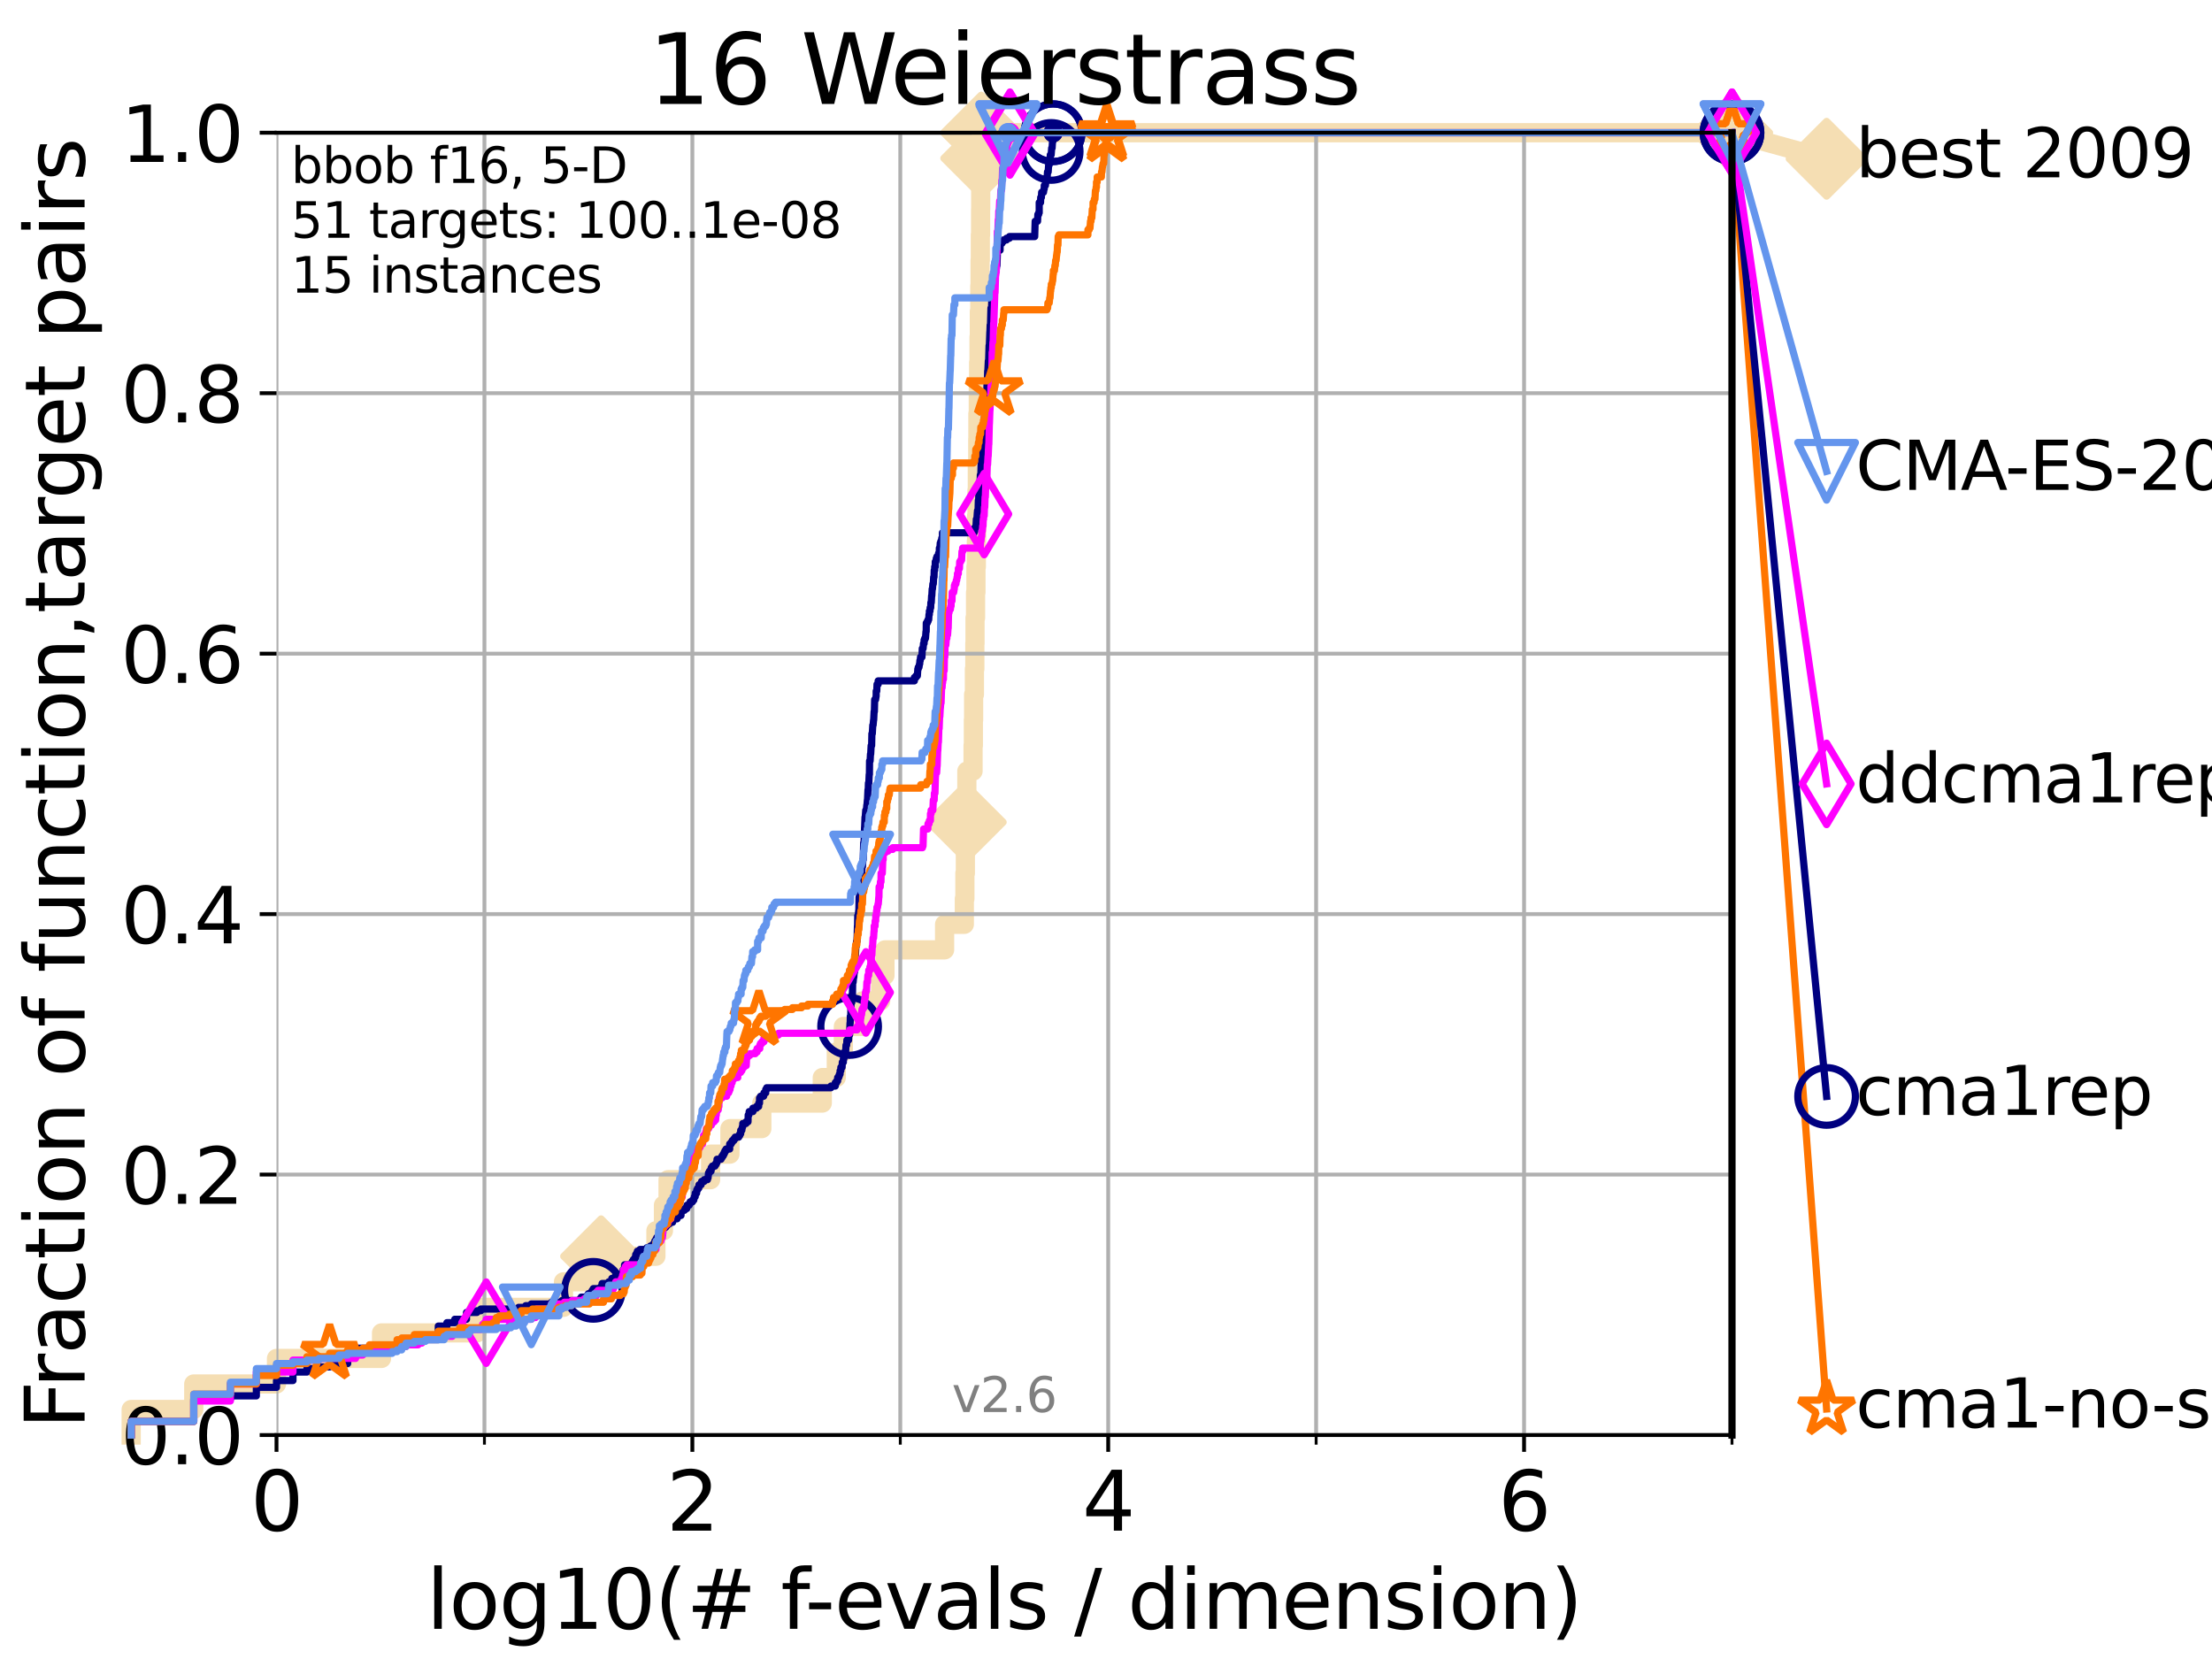 <?xml version="1.0" encoding="utf-8" standalone="no"?>
<!DOCTYPE svg PUBLIC "-//W3C//DTD SVG 1.1//EN"
  "http://www.w3.org/Graphics/SVG/1.1/DTD/svg11.dtd">
<svg xmlns:xlink="http://www.w3.org/1999/xlink" width="460.8pt" height="345.6pt" viewBox="0 0 460.8 345.6" xmlns="http://www.w3.org/2000/svg" version="1.1">
 <defs>
  <style type="text/css">*{stroke-linejoin: round; stroke-linecap: butt}</style>
 </defs>
 <g id="figure_1">
  <g id="patch_1">
   <path d="M 0 345.6 
L 460.8 345.6 
L 460.8 0 
L 0 0 
z
" style="fill: #ffffff"/>
  </g>
  <g id="axes_1">
   <g id="patch_2">
    <path d="M 57.6 298.944 
L 360.806 298.944 
L 360.806 27.648 
L 57.6 27.648 
z
" style="fill: #ffffff"/>
   </g>
   <g id="line2d_1">
    <path d="M 27.324 298.944 
L 27.324 293.624 
L 40.363 293.624 
L 40.363 288.305 
L 57.6 288.305 
L 57.6 282.985 
L 79.481 282.985 
L 79.481 277.666 
L 99.347 277.666 
L 99.347 272.346 
L 117.384 272.346 
L 117.384 267.027 
L 125.219 267.027 
L 125.219 261.707 
L 136.641 261.707 
L 136.641 256.388 
L 138.207 256.388 
L 138.207 251.068 
L 139.167 251.068 
L 139.167 245.749 
L 148.033 245.749 
L 148.033 240.429 
L 152.057 240.429 
L 152.057 235.11 
L 158.7 235.11 
L 158.7 229.79 
L 171.298 229.79 
L 171.298 224.471 
L 174.218 224.471 
L 174.218 219.151 
L 175.688 219.151 
L 175.688 213.832 
L 179.666 213.832 
L 179.666 208.512 
L 183.46 208.512 
L 183.46 203.192 
L 184.355 203.192 
L 184.355 197.873 
L 196.776 197.873 
L 196.776 192.553 
L 200.889 192.553 
L 200.889 187.234 
L 201.003 187.234 
L 201.003 181.914 
L 201.102 181.914 
L 201.102 176.595 
L 201.185 176.595 
L 201.185 171.275 
L 201.299 171.275 
L 201.299 165.956 
L 201.411 165.956 
L 201.411 160.636 
L 202.705 160.636 
L 202.705 155.317 
L 202.77 155.317 
L 202.77 149.997 
L 202.822 149.997 
L 202.822 144.678 
L 202.987 144.678 
L 202.987 139.358 
L 203.076 139.358 
L 203.076 134.039 
L 203.117 134.039 
L 203.117 128.719 
L 203.224 128.719 
L 203.224 123.4 
L 203.307 123.4 
L 203.307 118.08 
L 203.39 118.08 
L 203.39 112.76 
L 203.448 112.76 
L 203.448 107.441 
L 203.521 107.441 
L 203.521 102.121 
L 203.593 102.121 
L 203.593 96.802 
L 203.684 96.802 
L 203.684 91.482 
L 203.714 91.482 
L 203.714 86.163 
L 203.792 86.163 
L 203.792 80.843 
L 203.868 80.843 
L 203.868 75.524 
L 203.949 75.524 
L 203.949 70.204 
L 204.015 70.204 
L 204.015 64.885 
L 204.11 64.885 
L 204.11 59.565 
L 204.163 59.565 
L 204.163 54.246 
L 204.219 54.246 
L 204.219 48.926 
L 204.278 48.926 
L 204.278 43.607 
L 204.302 43.607 
L 204.302 38.287 
L 204.352 38.287 
L 204.352 32.968 
L 204.41 32.968 
L 204.41 27.648 
L 360.806 27.648 
" style="fill: none; stroke: #f5deb3; stroke-width: 4; stroke-linecap: square"/>
   </g>
   <g id="line2d_2">
    <defs>
     <path id="md199a1955b" d="M -0 7.778 
L 7.778 0 
L 0 -7.778 
L -7.778 -0 
z
" style="stroke: #f5deb3; stroke-width: 1.5; stroke-linejoin: miter"/>
    </defs>
    <g>
     <use xlink:href="#md199a1955b" x="125.219" y="261.707" style="fill: #f5deb3; stroke: #f5deb3; stroke-width: 1.5; stroke-linejoin: miter"/>
     <use xlink:href="#md199a1955b" x="201.185" y="171.275" style="fill: #f5deb3; stroke: #f5deb3; stroke-width: 1.5; stroke-linejoin: miter"/>
     <use xlink:href="#md199a1955b" x="204.41" y="32.968" style="fill: #f5deb3; stroke: #f5deb3; stroke-width: 1.5; stroke-linejoin: miter"/>
     <use xlink:href="#md199a1955b" x="204.41" y="27.648" style="fill: #f5deb3; stroke: #f5deb3; stroke-width: 1.5; stroke-linejoin: miter"/>
     <use xlink:href="#md199a1955b" x="204.41" y="27.648" style="fill: #f5deb3; stroke: #f5deb3; stroke-width: 1.5; stroke-linejoin: miter"/>
     <use xlink:href="#md199a1955b" x="360.806" y="27.648" style="fill: #f5deb3; stroke: #f5deb3; stroke-width: 1.5; stroke-linejoin: miter"/>
    </g>
   </g>
   <g id="line2d_3">
    <path style="fill: none; stroke: #f5deb3; stroke-width: 4; stroke-linecap: square"/>
    <g/>
   </g>
   <g id="line2d_4">
    <path d="M 360.806 27.648 
L 380.515 33.074 
" style="fill: none; stroke: #f5deb3; stroke-width: 4; stroke-linecap: square"/>
    <g>
     <use xlink:href="#md199a1955b" x="360.806" y="27.648" style="fill: #f5deb3; stroke: #f5deb3; stroke-width: 1.5; stroke-linejoin: miter"/>
     <use xlink:href="#md199a1955b" x="380.515" y="33.074" style="fill: #f5deb3; stroke: #f5deb3; stroke-width: 1.5; stroke-linejoin: miter"/>
    </g>
   </g>
   <g id="matplotlib.axis_1">
    <g id="xtick_1">
     <g id="line2d_5">
      <path d="M 57.6 298.944 
L 57.6 27.648 
" clip-path="url(#pd4593beb48)" style="fill: none; stroke: #b0b0b0; stroke-width: 0.8; stroke-linecap: square"/>
     </g>
     <g id="line2d_6">
      <defs>
       <path id="meaf3f2902e" d="M 0 0 
L 0 3.5 
" style="stroke: #000000; stroke-width: 0.8"/>
      </defs>
      <g>
       <use xlink:href="#meaf3f2902e" x="57.6" y="298.944" style="stroke: #000000; stroke-width: 0.8"/>
      </g>
     </g>
     <g id="text_1">
      <!-- 0 -->
      <g transform="translate(52.192 318.861)scale(0.17 -0.17)">
       <defs>
        <path id="DejaVuSans-30" d="M 2034 4250 
Q 1547 4250 1301 3770 
Q 1056 3291 1056 2328 
Q 1056 1369 1301 889 
Q 1547 409 2034 409 
Q 2525 409 2770 889 
Q 3016 1369 3016 2328 
Q 3016 3291 2770 3770 
Q 2525 4250 2034 4250 
z
M 2034 4750 
Q 2819 4750 3233 4129 
Q 3647 3509 3647 2328 
Q 3647 1150 3233 529 
Q 2819 -91 2034 -91 
Q 1250 -91 836 529 
Q 422 1150 422 2328 
Q 422 3509 836 4129 
Q 1250 4750 2034 4750 
z
" transform="scale(0.016)"/>
       </defs>
       <use xlink:href="#DejaVuSans-30"/>
      </g>
     </g>
    </g>
    <g id="xtick_2">
     <g id="line2d_7">
      <path d="M 144.23 298.944 
L 144.23 27.648 
" clip-path="url(#pd4593beb48)" style="fill: none; stroke: #b0b0b0; stroke-width: 0.8; stroke-linecap: square"/>
     </g>
     <g id="line2d_8">
      <g>
       <use xlink:href="#meaf3f2902e" x="144.23" y="298.944" style="stroke: #000000; stroke-width: 0.8"/>
      </g>
     </g>
     <g id="text_2">
      <!-- 2 -->
      <g transform="translate(138.822 318.861)scale(0.17 -0.17)">
       <defs>
        <path id="DejaVuSans-32" d="M 1228 531 
L 3431 531 
L 3431 0 
L 469 0 
L 469 531 
Q 828 903 1448 1529 
Q 2069 2156 2228 2338 
Q 2531 2678 2651 2914 
Q 2772 3150 2772 3378 
Q 2772 3750 2511 3984 
Q 2250 4219 1831 4219 
Q 1534 4219 1204 4116 
Q 875 4013 500 3803 
L 500 4441 
Q 881 4594 1212 4672 
Q 1544 4750 1819 4750 
Q 2544 4750 2975 4387 
Q 3406 4025 3406 3419 
Q 3406 3131 3298 2873 
Q 3191 2616 2906 2266 
Q 2828 2175 2409 1742 
Q 1991 1309 1228 531 
z
" transform="scale(0.016)"/>
       </defs>
       <use xlink:href="#DejaVuSans-32"/>
      </g>
     </g>
    </g>
    <g id="xtick_3">
     <g id="line2d_9">
      <path d="M 230.861 298.944 
L 230.861 27.648 
" clip-path="url(#pd4593beb48)" style="fill: none; stroke: #b0b0b0; stroke-width: 0.8; stroke-linecap: square"/>
     </g>
     <g id="line2d_10">
      <g>
       <use xlink:href="#meaf3f2902e" x="230.861" y="298.944" style="stroke: #000000; stroke-width: 0.8"/>
      </g>
     </g>
     <g id="text_3">
      <!-- 4 -->
      <g transform="translate(225.453 318.861)scale(0.17 -0.17)">
       <defs>
        <path id="DejaVuSans-34" d="M 2419 4116 
L 825 1625 
L 2419 1625 
L 2419 4116 
z
M 2253 4666 
L 3047 4666 
L 3047 1625 
L 3713 1625 
L 3713 1100 
L 3047 1100 
L 3047 0 
L 2419 0 
L 2419 1100 
L 313 1100 
L 313 1709 
L 2253 4666 
z
" transform="scale(0.016)"/>
       </defs>
       <use xlink:href="#DejaVuSans-34"/>
      </g>
     </g>
    </g>
    <g id="xtick_4">
     <g id="line2d_11">
      <path d="M 317.491 298.944 
L 317.491 27.648 
" clip-path="url(#pd4593beb48)" style="fill: none; stroke: #b0b0b0; stroke-width: 0.8; stroke-linecap: square"/>
     </g>
     <g id="line2d_12">
      <g>
       <use xlink:href="#meaf3f2902e" x="317.491" y="298.944" style="stroke: #000000; stroke-width: 0.8"/>
      </g>
     </g>
     <g id="text_4">
      <!-- 6 -->
      <g transform="translate(312.083 318.861)scale(0.17 -0.17)">
       <defs>
        <path id="DejaVuSans-36" d="M 2113 2584 
Q 1688 2584 1439 2293 
Q 1191 2003 1191 1497 
Q 1191 994 1439 701 
Q 1688 409 2113 409 
Q 2538 409 2786 701 
Q 3034 994 3034 1497 
Q 3034 2003 2786 2293 
Q 2538 2584 2113 2584 
z
M 3366 4563 
L 3366 3988 
Q 3128 4100 2886 4159 
Q 2644 4219 2406 4219 
Q 1781 4219 1451 3797 
Q 1122 3375 1075 2522 
Q 1259 2794 1537 2939 
Q 1816 3084 2150 3084 
Q 2853 3084 3261 2657 
Q 3669 2231 3669 1497 
Q 3669 778 3244 343 
Q 2819 -91 2113 -91 
Q 1303 -91 875 529 
Q 447 1150 447 2328 
Q 447 3434 972 4092 
Q 1497 4750 2381 4750 
Q 2619 4750 2861 4703 
Q 3103 4656 3366 4563 
z
" transform="scale(0.016)"/>
       </defs>
       <use xlink:href="#DejaVuSans-36"/>
      </g>
     </g>
    </g>
    <g id="xtick_5">
     <g id="line2d_13">
      <path d="M 100.915 298.944 
L 100.915 27.648 
" clip-path="url(#pd4593beb48)" style="fill: none; stroke: #b0b0b0; stroke-width: 0.8; stroke-linecap: square"/>
     </g>
     <g id="line2d_14">
      <defs>
       <path id="mc872dc3d36" d="M 0 0 
L 0 2 
" style="stroke: #000000; stroke-width: 0.6"/>
      </defs>
      <g>
       <use xlink:href="#mc872dc3d36" x="100.915" y="298.944" style="stroke: #000000; stroke-width: 0.6"/>
      </g>
     </g>
    </g>
    <g id="xtick_6">
     <g id="line2d_15">
      <path d="M 187.546 298.944 
L 187.546 27.648 
" clip-path="url(#pd4593beb48)" style="fill: none; stroke: #b0b0b0; stroke-width: 0.8; stroke-linecap: square"/>
     </g>
     <g id="line2d_16">
      <g>
       <use xlink:href="#mc872dc3d36" x="187.546" y="298.944" style="stroke: #000000; stroke-width: 0.6"/>
      </g>
     </g>
    </g>
    <g id="xtick_7">
     <g id="line2d_17">
      <path d="M 274.176 298.944 
L 274.176 27.648 
" clip-path="url(#pd4593beb48)" style="fill: none; stroke: #b0b0b0; stroke-width: 0.8; stroke-linecap: square"/>
     </g>
     <g id="line2d_18">
      <g>
       <use xlink:href="#mc872dc3d36" x="274.176" y="298.944" style="stroke: #000000; stroke-width: 0.6"/>
      </g>
     </g>
    </g>
    <g id="xtick_8">
     <g id="line2d_19">
      <path d="M 360.806 298.944 
L 360.806 27.648 
" clip-path="url(#pd4593beb48)" style="fill: none; stroke: #b0b0b0; stroke-width: 0.8; stroke-linecap: square"/>
     </g>
     <g id="line2d_20">
      <g>
       <use xlink:href="#mc872dc3d36" x="360.806" y="298.944" style="stroke: #000000; stroke-width: 0.6"/>
      </g>
     </g>
    </g>
    <g id="text_5">
     <!-- log10(# f-evals / dimension) -->
     <g transform="translate(88.823 339.314)scale(0.17 -0.17)">
      <defs>
       <path id="DejaVuSans-6c" d="M 603 4863 
L 1178 4863 
L 1178 0 
L 603 0 
L 603 4863 
z
" transform="scale(0.016)"/>
       <path id="DejaVuSans-6f" d="M 1959 3097 
Q 1497 3097 1228 2736 
Q 959 2375 959 1747 
Q 959 1119 1226 758 
Q 1494 397 1959 397 
Q 2419 397 2687 759 
Q 2956 1122 2956 1747 
Q 2956 2369 2687 2733 
Q 2419 3097 1959 3097 
z
M 1959 3584 
Q 2709 3584 3137 3096 
Q 3566 2609 3566 1747 
Q 3566 888 3137 398 
Q 2709 -91 1959 -91 
Q 1206 -91 779 398 
Q 353 888 353 1747 
Q 353 2609 779 3096 
Q 1206 3584 1959 3584 
z
" transform="scale(0.016)"/>
       <path id="DejaVuSans-67" d="M 2906 1791 
Q 2906 2416 2648 2759 
Q 2391 3103 1925 3103 
Q 1463 3103 1205 2759 
Q 947 2416 947 1791 
Q 947 1169 1205 825 
Q 1463 481 1925 481 
Q 2391 481 2648 825 
Q 2906 1169 2906 1791 
z
M 3481 434 
Q 3481 -459 3084 -895 
Q 2688 -1331 1869 -1331 
Q 1566 -1331 1297 -1286 
Q 1028 -1241 775 -1147 
L 775 -588 
Q 1028 -725 1275 -790 
Q 1522 -856 1778 -856 
Q 2344 -856 2625 -561 
Q 2906 -266 2906 331 
L 2906 616 
Q 2728 306 2450 153 
Q 2172 0 1784 0 
Q 1141 0 747 490 
Q 353 981 353 1791 
Q 353 2603 747 3093 
Q 1141 3584 1784 3584 
Q 2172 3584 2450 3431 
Q 2728 3278 2906 2969 
L 2906 3500 
L 3481 3500 
L 3481 434 
z
" transform="scale(0.016)"/>
       <path id="DejaVuSans-31" d="M 794 531 
L 1825 531 
L 1825 4091 
L 703 3866 
L 703 4441 
L 1819 4666 
L 2450 4666 
L 2450 531 
L 3481 531 
L 3481 0 
L 794 0 
L 794 531 
z
" transform="scale(0.016)"/>
       <path id="DejaVuSans-28" d="M 1984 4856 
Q 1566 4138 1362 3434 
Q 1159 2731 1159 2009 
Q 1159 1288 1364 580 
Q 1569 -128 1984 -844 
L 1484 -844 
Q 1016 -109 783 600 
Q 550 1309 550 2009 
Q 550 2706 781 3412 
Q 1013 4119 1484 4856 
L 1984 4856 
z
" transform="scale(0.016)"/>
       <path id="DejaVuSans-23" d="M 3272 2816 
L 2363 2816 
L 2100 1772 
L 3016 1772 
L 3272 2816 
z
M 2803 4594 
L 2478 3297 
L 3391 3297 
L 3719 4594 
L 4219 4594 
L 3897 3297 
L 4872 3297 
L 4872 2816 
L 3775 2816 
L 3519 1772 
L 4513 1772 
L 4513 1294 
L 3397 1294 
L 3072 0 
L 2572 0 
L 2894 1294 
L 1978 1294 
L 1656 0 
L 1153 0 
L 1478 1294 
L 494 1294 
L 494 1772 
L 1594 1772 
L 1856 2816 
L 850 2816 
L 850 3297 
L 1978 3297 
L 2297 4594 
L 2803 4594 
z
" transform="scale(0.016)"/>
       <path id="DejaVuSans-20" transform="scale(0.016)"/>
       <path id="DejaVuSans-66" d="M 2375 4863 
L 2375 4384 
L 1825 4384 
Q 1516 4384 1395 4259 
Q 1275 4134 1275 3809 
L 1275 3500 
L 2222 3500 
L 2222 3053 
L 1275 3053 
L 1275 0 
L 697 0 
L 697 3053 
L 147 3053 
L 147 3500 
L 697 3500 
L 697 3744 
Q 697 4328 969 4595 
Q 1241 4863 1831 4863 
L 2375 4863 
z
" transform="scale(0.016)"/>
       <path id="DejaVuSans-2d" d="M 313 2009 
L 1997 2009 
L 1997 1497 
L 313 1497 
L 313 2009 
z
" transform="scale(0.016)"/>
       <path id="DejaVuSans-65" d="M 3597 1894 
L 3597 1613 
L 953 1613 
Q 991 1019 1311 708 
Q 1631 397 2203 397 
Q 2534 397 2845 478 
Q 3156 559 3463 722 
L 3463 178 
Q 3153 47 2828 -22 
Q 2503 -91 2169 -91 
Q 1331 -91 842 396 
Q 353 884 353 1716 
Q 353 2575 817 3079 
Q 1281 3584 2069 3584 
Q 2775 3584 3186 3129 
Q 3597 2675 3597 1894 
z
M 3022 2063 
Q 3016 2534 2758 2815 
Q 2500 3097 2075 3097 
Q 1594 3097 1305 2825 
Q 1016 2553 972 2059 
L 3022 2063 
z
" transform="scale(0.016)"/>
       <path id="DejaVuSans-76" d="M 191 3500 
L 800 3500 
L 1894 563 
L 2988 3500 
L 3597 3500 
L 2284 0 
L 1503 0 
L 191 3500 
z
" transform="scale(0.016)"/>
       <path id="DejaVuSans-61" d="M 2194 1759 
Q 1497 1759 1228 1600 
Q 959 1441 959 1056 
Q 959 750 1161 570 
Q 1363 391 1709 391 
Q 2188 391 2477 730 
Q 2766 1069 2766 1631 
L 2766 1759 
L 2194 1759 
z
M 3341 1997 
L 3341 0 
L 2766 0 
L 2766 531 
Q 2569 213 2275 61 
Q 1981 -91 1556 -91 
Q 1019 -91 701 211 
Q 384 513 384 1019 
Q 384 1609 779 1909 
Q 1175 2209 1959 2209 
L 2766 2209 
L 2766 2266 
Q 2766 2663 2505 2880 
Q 2244 3097 1772 3097 
Q 1472 3097 1187 3025 
Q 903 2953 641 2809 
L 641 3341 
Q 956 3463 1253 3523 
Q 1550 3584 1831 3584 
Q 2591 3584 2966 3190 
Q 3341 2797 3341 1997 
z
" transform="scale(0.016)"/>
       <path id="DejaVuSans-73" d="M 2834 3397 
L 2834 2853 
Q 2591 2978 2328 3040 
Q 2066 3103 1784 3103 
Q 1356 3103 1142 2972 
Q 928 2841 928 2578 
Q 928 2378 1081 2264 
Q 1234 2150 1697 2047 
L 1894 2003 
Q 2506 1872 2764 1633 
Q 3022 1394 3022 966 
Q 3022 478 2636 193 
Q 2250 -91 1575 -91 
Q 1294 -91 989 -36 
Q 684 19 347 128 
L 347 722 
Q 666 556 975 473 
Q 1284 391 1588 391 
Q 1994 391 2212 530 
Q 2431 669 2431 922 
Q 2431 1156 2273 1281 
Q 2116 1406 1581 1522 
L 1381 1569 
Q 847 1681 609 1914 
Q 372 2147 372 2553 
Q 372 3047 722 3315 
Q 1072 3584 1716 3584 
Q 2034 3584 2315 3537 
Q 2597 3491 2834 3397 
z
" transform="scale(0.016)"/>
       <path id="DejaVuSans-2f" d="M 1625 4666 
L 2156 4666 
L 531 -594 
L 0 -594 
L 1625 4666 
z
" transform="scale(0.016)"/>
       <path id="DejaVuSans-64" d="M 2906 2969 
L 2906 4863 
L 3481 4863 
L 3481 0 
L 2906 0 
L 2906 525 
Q 2725 213 2448 61 
Q 2172 -91 1784 -91 
Q 1150 -91 751 415 
Q 353 922 353 1747 
Q 353 2572 751 3078 
Q 1150 3584 1784 3584 
Q 2172 3584 2448 3432 
Q 2725 3281 2906 2969 
z
M 947 1747 
Q 947 1113 1208 752 
Q 1469 391 1925 391 
Q 2381 391 2643 752 
Q 2906 1113 2906 1747 
Q 2906 2381 2643 2742 
Q 2381 3103 1925 3103 
Q 1469 3103 1208 2742 
Q 947 2381 947 1747 
z
" transform="scale(0.016)"/>
       <path id="DejaVuSans-69" d="M 603 3500 
L 1178 3500 
L 1178 0 
L 603 0 
L 603 3500 
z
M 603 4863 
L 1178 4863 
L 1178 4134 
L 603 4134 
L 603 4863 
z
" transform="scale(0.016)"/>
       <path id="DejaVuSans-6d" d="M 3328 2828 
Q 3544 3216 3844 3400 
Q 4144 3584 4550 3584 
Q 5097 3584 5394 3201 
Q 5691 2819 5691 2113 
L 5691 0 
L 5113 0 
L 5113 2094 
Q 5113 2597 4934 2840 
Q 4756 3084 4391 3084 
Q 3944 3084 3684 2787 
Q 3425 2491 3425 1978 
L 3425 0 
L 2847 0 
L 2847 2094 
Q 2847 2600 2669 2842 
Q 2491 3084 2119 3084 
Q 1678 3084 1418 2786 
Q 1159 2488 1159 1978 
L 1159 0 
L 581 0 
L 581 3500 
L 1159 3500 
L 1159 2956 
Q 1356 3278 1631 3431 
Q 1906 3584 2284 3584 
Q 2666 3584 2933 3390 
Q 3200 3197 3328 2828 
z
" transform="scale(0.016)"/>
       <path id="DejaVuSans-6e" d="M 3513 2113 
L 3513 0 
L 2938 0 
L 2938 2094 
Q 2938 2591 2744 2837 
Q 2550 3084 2163 3084 
Q 1697 3084 1428 2787 
Q 1159 2491 1159 1978 
L 1159 0 
L 581 0 
L 581 3500 
L 1159 3500 
L 1159 2956 
Q 1366 3272 1645 3428 
Q 1925 3584 2291 3584 
Q 2894 3584 3203 3211 
Q 3513 2838 3513 2113 
z
" transform="scale(0.016)"/>
       <path id="DejaVuSans-29" d="M 513 4856 
L 1013 4856 
Q 1481 4119 1714 3412 
Q 1947 2706 1947 2009 
Q 1947 1309 1714 600 
Q 1481 -109 1013 -844 
L 513 -844 
Q 928 -128 1133 580 
Q 1338 1288 1338 2009 
Q 1338 2731 1133 3434 
Q 928 4138 513 4856 
z
" transform="scale(0.016)"/>
      </defs>
      <use xlink:href="#DejaVuSans-6c"/>
      <use xlink:href="#DejaVuSans-6f" x="27.783"/>
      <use xlink:href="#DejaVuSans-67" x="88.965"/>
      <use xlink:href="#DejaVuSans-31" x="152.441"/>
      <use xlink:href="#DejaVuSans-30" x="216.064"/>
      <use xlink:href="#DejaVuSans-28" x="279.688"/>
      <use xlink:href="#DejaVuSans-23" x="318.701"/>
      <use xlink:href="#DejaVuSans-20" x="402.49"/>
      <use xlink:href="#DejaVuSans-66" x="434.277"/>
      <use xlink:href="#DejaVuSans-2d" x="463.982"/>
      <use xlink:href="#DejaVuSans-65" x="500.066"/>
      <use xlink:href="#DejaVuSans-76" x="561.59"/>
      <use xlink:href="#DejaVuSans-61" x="620.77"/>
      <use xlink:href="#DejaVuSans-6c" x="682.049"/>
      <use xlink:href="#DejaVuSans-73" x="709.832"/>
      <use xlink:href="#DejaVuSans-20" x="761.932"/>
      <use xlink:href="#DejaVuSans-2f" x="793.719"/>
      <use xlink:href="#DejaVuSans-20" x="827.41"/>
      <use xlink:href="#DejaVuSans-64" x="859.197"/>
      <use xlink:href="#DejaVuSans-69" x="922.674"/>
      <use xlink:href="#DejaVuSans-6d" x="950.457"/>
      <use xlink:href="#DejaVuSans-65" x="1047.869"/>
      <use xlink:href="#DejaVuSans-6e" x="1109.393"/>
      <use xlink:href="#DejaVuSans-73" x="1172.771"/>
      <use xlink:href="#DejaVuSans-69" x="1224.871"/>
      <use xlink:href="#DejaVuSans-6f" x="1252.654"/>
      <use xlink:href="#DejaVuSans-6e" x="1313.836"/>
      <use xlink:href="#DejaVuSans-29" x="1377.215"/>
     </g>
    </g>
   </g>
   <g id="matplotlib.axis_2">
    <g id="ytick_1">
     <g id="line2d_21">
      <path d="M 57.6 298.944 
L 360.806 298.944 
" clip-path="url(#pd4593beb48)" style="fill: none; stroke: #b0b0b0; stroke-width: 0.8; stroke-linecap: square"/>
     </g>
     <g id="line2d_22">
      <defs>
       <path id="m778075ae80" d="M 0 0 
L -3.5 0 
" style="stroke: #000000; stroke-width: 0.8"/>
      </defs>
      <g>
       <use xlink:href="#m778075ae80" x="57.6" y="298.944" style="stroke: #000000; stroke-width: 0.8"/>
      </g>
     </g>
     <g id="text_6">
      <!-- 0.0 -->
      <g transform="translate(25.155 305.023)scale(0.16 -0.16)">
       <defs>
        <path id="DejaVuSans-2e" d="M 684 794 
L 1344 794 
L 1344 0 
L 684 0 
L 684 794 
z
" transform="scale(0.016)"/>
       </defs>
       <use xlink:href="#DejaVuSans-30"/>
       <use xlink:href="#DejaVuSans-2e" x="63.623"/>
       <use xlink:href="#DejaVuSans-30" x="95.41"/>
      </g>
     </g>
    </g>
    <g id="ytick_2">
     <g id="line2d_23">
      <path d="M 57.6 244.685 
L 360.806 244.685 
" clip-path="url(#pd4593beb48)" style="fill: none; stroke: #b0b0b0; stroke-width: 0.8; stroke-linecap: square"/>
     </g>
     <g id="line2d_24">
      <g>
       <use xlink:href="#m778075ae80" x="57.6" y="244.685" style="stroke: #000000; stroke-width: 0.8"/>
      </g>
     </g>
     <g id="text_7">
      <!-- 0.2 -->
      <g transform="translate(25.155 250.764)scale(0.16 -0.16)">
       <use xlink:href="#DejaVuSans-30"/>
       <use xlink:href="#DejaVuSans-2e" x="63.623"/>
       <use xlink:href="#DejaVuSans-32" x="95.41"/>
      </g>
     </g>
    </g>
    <g id="ytick_3">
     <g id="line2d_25">
      <path d="M 57.6 190.426 
L 360.806 190.426 
" clip-path="url(#pd4593beb48)" style="fill: none; stroke: #b0b0b0; stroke-width: 0.8; stroke-linecap: square"/>
     </g>
     <g id="line2d_26">
      <g>
       <use xlink:href="#m778075ae80" x="57.6" y="190.426" style="stroke: #000000; stroke-width: 0.8"/>
      </g>
     </g>
     <g id="text_8">
      <!-- 0.4 -->
      <g transform="translate(25.155 196.504)scale(0.16 -0.16)">
       <use xlink:href="#DejaVuSans-30"/>
       <use xlink:href="#DejaVuSans-2e" x="63.623"/>
       <use xlink:href="#DejaVuSans-34" x="95.41"/>
      </g>
     </g>
    </g>
    <g id="ytick_4">
     <g id="line2d_27">
      <path d="M 57.6 136.166 
L 360.806 136.166 
" clip-path="url(#pd4593beb48)" style="fill: none; stroke: #b0b0b0; stroke-width: 0.8; stroke-linecap: square"/>
     </g>
     <g id="line2d_28">
      <g>
       <use xlink:href="#m778075ae80" x="57.6" y="136.166" style="stroke: #000000; stroke-width: 0.8"/>
      </g>
     </g>
     <g id="text_9">
      <!-- 0.6 -->
      <g transform="translate(25.155 142.245)scale(0.16 -0.16)">
       <use xlink:href="#DejaVuSans-30"/>
       <use xlink:href="#DejaVuSans-2e" x="63.623"/>
       <use xlink:href="#DejaVuSans-36" x="95.41"/>
      </g>
     </g>
    </g>
    <g id="ytick_5">
     <g id="line2d_29">
      <path d="M 57.6 81.907 
L 360.806 81.907 
" clip-path="url(#pd4593beb48)" style="fill: none; stroke: #b0b0b0; stroke-width: 0.8; stroke-linecap: square"/>
     </g>
     <g id="line2d_30">
      <g>
       <use xlink:href="#m778075ae80" x="57.6" y="81.907" style="stroke: #000000; stroke-width: 0.8"/>
      </g>
     </g>
     <g id="text_10">
      <!-- 0.8 -->
      <g transform="translate(25.155 87.986)scale(0.16 -0.16)">
       <defs>
        <path id="DejaVuSans-38" d="M 2034 2216 
Q 1584 2216 1326 1975 
Q 1069 1734 1069 1313 
Q 1069 891 1326 650 
Q 1584 409 2034 409 
Q 2484 409 2743 651 
Q 3003 894 3003 1313 
Q 3003 1734 2745 1975 
Q 2488 2216 2034 2216 
z
M 1403 2484 
Q 997 2584 770 2862 
Q 544 3141 544 3541 
Q 544 4100 942 4425 
Q 1341 4750 2034 4750 
Q 2731 4750 3128 4425 
Q 3525 4100 3525 3541 
Q 3525 3141 3298 2862 
Q 3072 2584 2669 2484 
Q 3125 2378 3379 2068 
Q 3634 1759 3634 1313 
Q 3634 634 3220 271 
Q 2806 -91 2034 -91 
Q 1263 -91 848 271 
Q 434 634 434 1313 
Q 434 1759 690 2068 
Q 947 2378 1403 2484 
z
M 1172 3481 
Q 1172 3119 1398 2916 
Q 1625 2713 2034 2713 
Q 2441 2713 2670 2916 
Q 2900 3119 2900 3481 
Q 2900 3844 2670 4047 
Q 2441 4250 2034 4250 
Q 1625 4250 1398 4047 
Q 1172 3844 1172 3481 
z
" transform="scale(0.016)"/>
       </defs>
       <use xlink:href="#DejaVuSans-30"/>
       <use xlink:href="#DejaVuSans-2e" x="63.623"/>
       <use xlink:href="#DejaVuSans-38" x="95.41"/>
      </g>
     </g>
    </g>
    <g id="ytick_6">
     <g id="line2d_31">
      <path d="M 57.6 27.648 
L 360.806 27.648 
" clip-path="url(#pd4593beb48)" style="fill: none; stroke: #b0b0b0; stroke-width: 0.8; stroke-linecap: square"/>
     </g>
     <g id="line2d_32">
      <g>
       <use xlink:href="#m778075ae80" x="57.6" y="27.648" style="stroke: #000000; stroke-width: 0.8"/>
      </g>
     </g>
     <g id="text_11">
      <!-- 1.0 -->
      <g transform="translate(25.155 33.727)scale(0.16 -0.16)">
       <use xlink:href="#DejaVuSans-31"/>
       <use xlink:href="#DejaVuSans-2e" x="63.623"/>
       <use xlink:href="#DejaVuSans-30" x="95.41"/>
      </g>
     </g>
    </g>
    <g id="text_12">
     <!-- Fraction of function,target pairs -->
     <g transform="translate(17.62 297.681)rotate(-90)scale(0.17 -0.17)">
      <defs>
       <path id="DejaVuSans-46" d="M 628 4666 
L 3309 4666 
L 3309 4134 
L 1259 4134 
L 1259 2759 
L 3109 2759 
L 3109 2228 
L 1259 2228 
L 1259 0 
L 628 0 
L 628 4666 
z
" transform="scale(0.016)"/>
       <path id="DejaVuSans-72" d="M 2631 2963 
Q 2534 3019 2420 3045 
Q 2306 3072 2169 3072 
Q 1681 3072 1420 2755 
Q 1159 2438 1159 1844 
L 1159 0 
L 581 0 
L 581 3500 
L 1159 3500 
L 1159 2956 
Q 1341 3275 1631 3429 
Q 1922 3584 2338 3584 
Q 2397 3584 2469 3576 
Q 2541 3569 2628 3553 
L 2631 2963 
z
" transform="scale(0.016)"/>
       <path id="DejaVuSans-63" d="M 3122 3366 
L 3122 2828 
Q 2878 2963 2633 3030 
Q 2388 3097 2138 3097 
Q 1578 3097 1268 2742 
Q 959 2388 959 1747 
Q 959 1106 1268 751 
Q 1578 397 2138 397 
Q 2388 397 2633 464 
Q 2878 531 3122 666 
L 3122 134 
Q 2881 22 2623 -34 
Q 2366 -91 2075 -91 
Q 1284 -91 818 406 
Q 353 903 353 1747 
Q 353 2603 823 3093 
Q 1294 3584 2113 3584 
Q 2378 3584 2631 3529 
Q 2884 3475 3122 3366 
z
" transform="scale(0.016)"/>
       <path id="DejaVuSans-74" d="M 1172 4494 
L 1172 3500 
L 2356 3500 
L 2356 3053 
L 1172 3053 
L 1172 1153 
Q 1172 725 1289 603 
Q 1406 481 1766 481 
L 2356 481 
L 2356 0 
L 1766 0 
Q 1100 0 847 248 
Q 594 497 594 1153 
L 594 3053 
L 172 3053 
L 172 3500 
L 594 3500 
L 594 4494 
L 1172 4494 
z
" transform="scale(0.016)"/>
       <path id="DejaVuSans-75" d="M 544 1381 
L 544 3500 
L 1119 3500 
L 1119 1403 
Q 1119 906 1312 657 
Q 1506 409 1894 409 
Q 2359 409 2629 706 
Q 2900 1003 2900 1516 
L 2900 3500 
L 3475 3500 
L 3475 0 
L 2900 0 
L 2900 538 
Q 2691 219 2414 64 
Q 2138 -91 1772 -91 
Q 1169 -91 856 284 
Q 544 659 544 1381 
z
M 1991 3584 
L 1991 3584 
z
" transform="scale(0.016)"/>
       <path id="DejaVuSans-2c" d="M 750 794 
L 1409 794 
L 1409 256 
L 897 -744 
L 494 -744 
L 750 256 
L 750 794 
z
" transform="scale(0.016)"/>
       <path id="DejaVuSans-70" d="M 1159 525 
L 1159 -1331 
L 581 -1331 
L 581 3500 
L 1159 3500 
L 1159 2969 
Q 1341 3281 1617 3432 
Q 1894 3584 2278 3584 
Q 2916 3584 3314 3078 
Q 3713 2572 3713 1747 
Q 3713 922 3314 415 
Q 2916 -91 2278 -91 
Q 1894 -91 1617 61 
Q 1341 213 1159 525 
z
M 3116 1747 
Q 3116 2381 2855 2742 
Q 2594 3103 2138 3103 
Q 1681 3103 1420 2742 
Q 1159 2381 1159 1747 
Q 1159 1113 1420 752 
Q 1681 391 2138 391 
Q 2594 391 2855 752 
Q 3116 1113 3116 1747 
z
" transform="scale(0.016)"/>
      </defs>
      <use xlink:href="#DejaVuSans-46"/>
      <use xlink:href="#DejaVuSans-72" x="50.27"/>
      <use xlink:href="#DejaVuSans-61" x="91.383"/>
      <use xlink:href="#DejaVuSans-63" x="152.662"/>
      <use xlink:href="#DejaVuSans-74" x="207.643"/>
      <use xlink:href="#DejaVuSans-69" x="246.852"/>
      <use xlink:href="#DejaVuSans-6f" x="274.635"/>
      <use xlink:href="#DejaVuSans-6e" x="335.816"/>
      <use xlink:href="#DejaVuSans-20" x="399.195"/>
      <use xlink:href="#DejaVuSans-6f" x="430.982"/>
      <use xlink:href="#DejaVuSans-66" x="492.164"/>
      <use xlink:href="#DejaVuSans-20" x="527.369"/>
      <use xlink:href="#DejaVuSans-66" x="559.156"/>
      <use xlink:href="#DejaVuSans-75" x="594.361"/>
      <use xlink:href="#DejaVuSans-6e" x="657.74"/>
      <use xlink:href="#DejaVuSans-63" x="721.119"/>
      <use xlink:href="#DejaVuSans-74" x="776.1"/>
      <use xlink:href="#DejaVuSans-69" x="815.309"/>
      <use xlink:href="#DejaVuSans-6f" x="843.092"/>
      <use xlink:href="#DejaVuSans-6e" x="904.273"/>
      <use xlink:href="#DejaVuSans-2c" x="967.652"/>
      <use xlink:href="#DejaVuSans-74" x="999.439"/>
      <use xlink:href="#DejaVuSans-61" x="1038.648"/>
      <use xlink:href="#DejaVuSans-72" x="1099.928"/>
      <use xlink:href="#DejaVuSans-67" x="1139.291"/>
      <use xlink:href="#DejaVuSans-65" x="1202.768"/>
      <use xlink:href="#DejaVuSans-74" x="1264.291"/>
      <use xlink:href="#DejaVuSans-20" x="1303.5"/>
      <use xlink:href="#DejaVuSans-70" x="1335.287"/>
      <use xlink:href="#DejaVuSans-61" x="1398.764"/>
      <use xlink:href="#DejaVuSans-69" x="1460.043"/>
      <use xlink:href="#DejaVuSans-72" x="1487.826"/>
      <use xlink:href="#DejaVuSans-73" x="1528.939"/>
     </g>
    </g>
   </g>
   <g id="line2d_33">
    <defs>
     <path id="me262a5f6f1" d="M 0 1.5 
C 0.398 1.5 0.779 1.342 1.061 1.061 
C 1.342 0.779 1.5 0.398 1.5 0 
C 1.5 -0.398 1.342 -0.779 1.061 -1.061 
C 0.779 -1.342 0.398 -1.5 0 -1.5 
C -0.398 -1.5 -0.779 -1.342 -1.061 -1.061 
C -1.342 -0.779 -1.5 -0.398 -1.5 0 
C -1.5 0.398 -1.342 0.779 -1.061 1.061 
C -0.779 1.342 -0.398 1.5 0 1.5 
z
" style="stroke: #f5deb3"/>
    </defs>
    <g>
     <use xlink:href="#me262a5f6f1" x="204.41" y="27.648" style="fill: #f5deb3; stroke: #f5deb3"/>
     <use xlink:href="#me262a5f6f1" x="204.41" y="27.648" style="fill: #f5deb3; stroke: #f5deb3"/>
    </g>
   </g>
   <g id="line2d_34">
    <defs>
     <path id="m1e68d90a77" d="M 0 1.5 
C 0.398 1.5 0.779 1.342 1.061 1.061 
C 1.342 0.779 1.5 0.398 1.5 0 
C 1.5 -0.398 1.342 -0.779 1.061 -1.061 
C 0.779 -1.342 0.398 -1.5 0 -1.5 
C -0.398 -1.5 -0.779 -1.342 -1.061 -1.061 
C -1.342 -0.779 -1.5 -0.398 -1.5 0 
C -1.5 0.398 -1.342 0.779 -1.061 1.061 
C -0.779 1.342 -0.398 1.5 0 1.5 
z
" style="stroke: #000080"/>
    </defs>
    <g>
     <use xlink:href="#m1e68d90a77" x="219.379" y="27.648" style="fill: #000080; stroke: #000080"/>
     <use xlink:href="#m1e68d90a77" x="219.379" y="27.648" style="fill: #000080; stroke: #000080"/>
    </g>
   </g>
   <g id="line2d_35">
    <path d="M 27.324 298.944 
L 27.324 296.107 
L 40.363 296.107 
L 40.363 291.497 
L 47.991 291.497 
L 47.991 290.787 
L 53.402 290.787 
L 53.402 289.014 
L 57.6 289.014 
L 57.6 287.596 
L 61.03 287.596 
L 61.03 285.822 
L 63.93 285.822 
L 63.93 285.113 
L 66.441 285.113 
L 66.441 284.759 
L 68.657 284.759 
L 68.657 284.404 
L 70.639 284.404 
L 70.639 284.049 
L 72.432 284.049 
L 72.432 282.276 
L 74.069 282.276 
L 74.069 280.858 
L 78.267 280.858 
L 78.267 280.503 
L 83.678 280.503 
L 83.678 279.794 
L 87.108 279.794 
L 87.108 279.439 
L 87.876 279.439 
L 87.876 279.084 
L 91.306 279.084 
L 91.306 276.247 
L 93.099 276.247 
L 93.099 275.538 
L 94.736 275.538 
L 94.736 274.829 
L 97.182 274.829 
L 97.182 273.41 
L 99.347 273.41 
L 99.347 273.056 
L 100.147 273.056 
L 100.147 272.701 
L 108.034 272.701 
L 108.034 272.346 
L 109.52 272.346 
L 109.52 271.992 
L 110.675 271.992 
L 110.675 271.637 
L 114.872 271.637 
L 114.872 271.282 
L 117.068 271.282 
L 117.068 270.928 
L 120.814 270.928 
L 120.814 270.573 
L 121.073 270.573 
L 121.073 270.219 
L 122.32 270.219 
L 122.32 269.864 
L 122.559 269.864 
L 122.559 269.509 
L 123.145 269.509 
L 123.145 269.155 
L 123.375 269.155 
L 123.375 268.8 
L 123.601 268.8 
L 123.601 268.445 
L 125.116 268.445 
L 125.116 268.091 
L 125.425 268.091 
L 125.425 267.381 
L 126.804 267.381 
L 126.804 267.027 
L 127.458 267.027 
L 127.458 266.318 
L 128.09 266.318 
L 128.09 265.963 
L 129.458 265.963 
L 129.458 265.254 
L 129.786 265.254 
L 129.786 264.544 
L 130.107 264.544 
L 130.107 263.48 
L 131.637 263.48 
L 131.711 262.771 
L 131.929 262.771 
L 131.929 262.417 
L 132.216 262.417 
L 132.216 262.062 
L 132.429 262.062 
L 132.429 261.353 
L 132.639 261.353 
L 132.639 260.998 
L 132.778 260.998 
L 132.778 260.643 
L 133.323 260.643 
L 133.323 260.289 
L 134.746 260.289 
L 134.746 259.934 
L 135.479 259.934 
L 135.479 259.579 
L 136.011 259.579 
L 136.011 259.225 
L 136.414 259.225 
L 136.414 258.516 
L 136.641 258.516 
L 136.641 258.161 
L 136.809 258.161 
L 136.809 257.806 
L 137.841 257.806 
L 137.893 257.097 
L 138.051 257.097 
L 138.103 256.033 
L 138.207 256.033 
L 138.207 255.678 
L 138.668 255.678 
L 138.668 255.324 
L 138.969 255.324 
L 138.969 254.969 
L 139.411 254.969 
L 139.411 254.615 
L 140.127 254.615 
L 140.22 253.905 
L 141.04 253.905 
L 141.04 253.551 
L 141.261 253.551 
L 141.261 253.196 
L 141.868 253.196 
L 141.911 252.132 
L 142.58 252.132 
L 142.58 251.778 
L 143.066 251.778 
L 143.106 251.068 
L 143.58 251.068 
L 143.58 250.714 
L 143.773 250.714 
L 143.773 250.359 
L 144.268 250.359 
L 144.268 250.004 
L 144.529 250.004 
L 144.64 249.295 
L 144.823 249.295 
L 144.823 248.586 
L 145.112 248.586 
L 145.148 247.877 
L 145.327 247.877 
L 145.327 247.522 
L 145.573 247.522 
L 145.608 246.813 
L 146.058 246.813 
L 146.16 246.103 
L 146.695 246.103 
L 146.695 245.749 
L 147.376 245.749 
L 147.376 245.394 
L 147.503 245.394 
L 147.597 244.33 
L 147.785 244.33 
L 147.785 243.976 
L 148.125 243.976 
L 148.155 243.266 
L 148.398 243.266 
L 148.398 242.912 
L 148.962 242.912 
L 148.962 242.557 
L 149.195 242.557 
L 149.195 242.202 
L 149.367 242.202 
L 149.367 241.493 
L 150.207 241.493 
L 150.207 241.138 
L 150.425 241.138 
L 150.425 240.784 
L 150.667 240.784 
L 150.667 240.429 
L 150.853 240.429 
L 150.853 240.075 
L 151.011 240.075 
L 151.011 239.72 
L 151.246 239.72 
L 151.246 239.365 
L 152.008 239.365 
L 152.008 238.301 
L 152.328 238.301 
L 152.328 237.947 
L 152.547 237.947 
L 152.547 237.592 
L 152.883 237.592 
L 152.883 237.237 
L 153.142 237.237 
L 153.142 236.883 
L 153.9 236.883 
L 153.9 236.528 
L 154.124 236.528 
L 154.124 236.174 
L 154.301 236.174 
L 154.301 235.464 
L 154.541 235.464 
L 154.628 234.755 
L 154.715 234.755 
L 154.736 234.046 
L 155.413 234.046 
L 155.413 233.691 
L 155.823 233.691 
L 155.864 232.273 
L 156.005 232.273 
L 156.066 231.563 
L 156.851 231.563 
L 156.851 230.854 
L 157.587 230.854 
L 157.587 230.499 
L 158.044 230.499 
L 158.062 229.79 
L 158.223 229.79 
L 158.223 228.726 
L 158.437 228.726 
L 158.437 228.372 
L 159.08 228.372 
L 159.148 227.662 
L 159.519 227.662 
L 159.519 226.953 
L 159.718 226.953 
L 159.718 226.598 
L 173.101 226.598 
L 173.101 226.244 
L 174.003 226.244 
L 174.003 225.534 
L 174.287 225.534 
L 174.287 225.18 
L 174.499 225.18 
L 174.499 224.471 
L 174.731 224.471 
L 174.731 224.116 
L 174.857 224.116 
L 174.857 223.761 
L 175.004 223.761 
L 175.004 223.052 
L 175.164 223.052 
L 175.164 222.343 
L 175.424 222.343 
L 175.467 221.279 
L 175.688 221.279 
L 175.688 220.57 
L 175.8 220.57 
L 175.814 219.86 
L 175.926 219.86 
L 175.926 219.151 
L 176.162 219.151 
L 176.238 217.733 
L 176.368 217.733 
L 176.422 216.669 
L 176.779 216.669 
L 176.812 215.605 
L 176.978 215.605 
L 177.077 213.122 
L 177.109 213.122 
L 177.136 211.704 
L 177.233 211.704 
L 177.272 208.867 
L 177.434 208.867 
L 177.524 207.093 
L 177.582 207.093 
L 177.626 204.611 
L 177.722 204.611 
L 177.817 203.547 
L 177.867 203.547 
L 177.936 202.483 
L 178.03 202.483 
L 178.13 198.937 
L 178.204 198.937 
L 178.296 197.164 
L 178.364 197.164 
L 178.431 196.1 
L 178.529 196.1 
L 178.62 192.908 
L 178.65 192.908 
L 178.68 190.78 
L 178.776 190.78 
L 178.884 189.716 
L 178.92 189.716 
L 178.961 186.879 
L 179.068 186.879 
L 179.168 184.397 
L 179.291 184.397 
L 179.39 182.269 
L 179.523 182.269 
L 179.569 180.496 
L 179.678 180.496 
L 179.752 179.077 
L 179.826 179.077 
L 179.922 175.531 
L 180.001 175.531 
L 180.107 172.339 
L 180.118 172.339 
L 180.202 170.211 
L 180.246 170.211 
L 180.346 168.793 
L 180.483 168.793 
L 180.571 167.729 
L 180.598 167.729 
L 180.69 166.665 
L 180.717 166.665 
L 180.814 164.537 
L 180.868 164.537 
L 180.911 163.119 
L 180.991 163.119 
L 181.071 161.346 
L 181.113 161.346 
L 181.145 158.508 
L 181.261 158.508 
L 181.335 157.09 
L 181.382 157.09 
L 181.475 155.317 
L 181.579 155.317 
L 181.631 152.834 
L 181.718 152.834 
L 181.815 151.061 
L 181.886 151.061 
L 181.978 149.997 
L 182.003 149.997 
L 182.089 148.224 
L 182.149 148.224 
L 182.209 145.742 
L 182.398 145.742 
L 182.506 145.032 
L 182.521 145.032 
L 182.526 143.968 
L 182.644 143.968 
L 182.702 142.55 
L 182.934 142.55 
L 182.934 141.841 
L 190.477 141.841 
L 190.486 141.131 
L 190.821 141.131 
L 190.821 140.777 
L 191.107 140.777 
L 191.2 139.358 
L 191.286 139.358 
L 191.286 139.003 
L 191.44 139.003 
L 191.55 138.294 
L 191.592 138.294 
L 191.635 137.585 
L 191.71 137.585 
L 191.764 136.876 
L 192.063 136.876 
L 192.128 135.102 
L 192.298 135.102 
L 192.385 134.039 
L 192.507 134.039 
L 192.507 133.329 
L 192.637 133.329 
L 192.637 132.975 
L 192.794 132.975 
L 192.899 131.556 
L 192.944 131.556 
L 192.964 129.783 
L 193.169 129.783 
L 193.169 129.428 
L 193.333 129.428 
L 193.333 129.074 
L 193.465 129.074 
L 193.528 128.01 
L 193.602 128.01 
L 193.602 127.301 
L 193.735 127.301 
L 193.767 126.591 
L 193.881 126.591 
L 193.915 125.527 
L 193.998 125.527 
L 194.073 124.109 
L 194.113 124.109 
L 194.19 122.69 
L 194.25 122.69 
L 194.337 121.626 
L 194.423 121.626 
L 194.499 120.208 
L 194.574 120.208 
L 194.618 118.789 
L 194.708 118.789 
L 194.708 118.08 
L 194.821 118.08 
L 194.831 117.016 
L 194.971 117.016 
L 195.05 116.307 
L 195.181 116.307 
L 195.181 115.952 
L 195.447 115.952 
L 195.523 115.243 
L 195.658 115.243 
L 195.685 114.179 
L 195.8 114.179 
L 195.87 113.115 
L 195.993 113.115 
L 195.993 112.76 
L 196.108 112.76 
L 196.203 112.051 
L 196.324 112.051 
L 196.324 110.987 
L 202.91 110.987 
L 202.91 110.633 
L 203.063 110.633 
L 203.063 109.923 
L 203.302 109.923 
L 203.39 108.15 
L 203.508 108.15 
L 203.598 106.732 
L 203.626 106.732 
L 203.626 106.377 
L 203.748 106.377 
L 203.803 104.249 
L 203.867 104.249 
L 203.933 102.121 
L 204.025 102.121 
L 204.116 101.058 
L 204.157 101.058 
L 204.222 98.93 
L 204.327 98.93 
L 204.424 95.383 
L 204.445 95.383 
L 204.531 93.256 
L 204.583 93.256 
L 204.671 92.546 
L 204.719 92.546 
L 204.829 89.709 
L 204.846 89.709 
L 204.928 88.645 
L 205.004 88.645 
L 205.112 86.517 
L 205.128 86.517 
L 205.232 85.099 
L 205.258 85.099 
L 205.324 83.68 
L 205.387 83.68 
L 205.467 82.262 
L 205.548 82.262 
L 205.614 80.134 
L 205.669 80.134 
L 205.748 77.297 
L 205.787 77.297 
L 205.887 75.169 
L 205.948 75.169 
L 206.045 71.977 
L 206.1 71.977 
L 206.207 69.14 
L 206.222 69.14 
L 206.269 67.722 
L 206.337 67.722 
L 206.433 64.175 
L 206.56 64.175 
L 206.649 60.629 
L 206.798 60.629 
L 206.851 58.501 
L 206.999 58.501 
L 207.027 57.792 
L 207.131 57.792 
L 207.222 56.728 
L 207.375 56.728 
L 207.435 56.019 
L 207.554 56.019 
L 207.629 55.31 
L 207.686 55.31 
L 207.792 52.118 
L 208.335 52.118 
L 208.335 50.699 
L 208.718 50.699 
L 208.718 50.345 
L 208.983 50.345 
L 208.983 49.99 
L 209.672 49.99 
L 209.672 49.635 
L 210.279 49.635 
L 210.279 49.281 
L 215.546 49.281 
L 215.645 46.089 
L 216.141 46.089 
L 216.206 44.67 
L 216.37 44.67 
L 216.37 44.316 
L 216.485 44.316 
L 216.485 42.188 
L 216.766 42.188 
L 216.799 41.124 
L 216.942 41.124 
L 216.996 40.06 
L 217.376 40.06 
L 217.478 39.351 
L 217.536 39.351 
L 217.536 38.642 
L 217.778 38.642 
L 217.885 37.578 
L 217.908 37.578 
L 217.908 37.223 
L 218.029 37.223 
L 218.029 36.869 
L 218.147 36.869 
L 218.213 35.805 
L 218.354 35.805 
L 218.448 34.386 
L 218.551 34.386 
L 218.551 34.031 
L 218.73 34.031 
L 218.797 32.258 
L 218.976 32.258 
L 219.082 30.84 
L 219.174 30.84 
L 219.258 29.421 
L 219.36 29.421 
L 219.379 27.648 
L 360.806 27.648 
L 360.806 27.648 
" style="fill: none; stroke: #000080; stroke-width: 1.5; stroke-linecap: square"/>
   </g>
   <g id="line2d_36">
    <defs>
     <path id="m79f7b18a23" d="M 0 6 
C 1.591 6 3.117 5.368 4.243 4.243 
C 5.368 3.117 6 1.591 6 0 
C 6 -1.591 5.368 -3.117 4.243 -4.243 
C 3.117 -5.368 1.591 -6 0 -6 
C -1.591 -6 -3.117 -5.368 -4.243 -4.243 
C -5.368 -3.117 -6 -1.591 -6 0 
C -6 1.591 -5.368 3.117 -4.243 4.243 
C -3.117 5.368 -1.591 6 0 6 
z
" style="stroke: #000080; stroke-width: 1.5"/>
    </defs>
    <g>
     <use xlink:href="#m79f7b18a23" x="123.601" y="268.8" style="fill-opacity: 0; stroke: #000080; stroke-width: 1.5"/>
     <use xlink:href="#m79f7b18a23" x="176.991" y="213.832" style="fill-opacity: 0; stroke: #000080; stroke-width: 1.5"/>
     <use xlink:href="#m79f7b18a23" x="218.976" y="31.549" style="fill-opacity: 0; stroke: #000080; stroke-width: 1.5"/>
     <use xlink:href="#m79f7b18a23" x="219.379" y="27.648" style="fill-opacity: 0; stroke: #000080; stroke-width: 1.5"/>
     <use xlink:href="#m79f7b18a23" x="219.379" y="27.648" style="fill-opacity: 0; stroke: #000080; stroke-width: 1.5"/>
     <use xlink:href="#m79f7b18a23" x="360.806" y="27.648" style="fill-opacity: 0; stroke: #000080; stroke-width: 1.5"/>
    </g>
   </g>
   <g id="line2d_37">
    <path style="fill: none; stroke: #000080; stroke-width: 1.5; stroke-linecap: square"/>
    <g/>
   </g>
   <g id="line2d_38">
    <defs>
     <path id="mc5e5cc5cc0" d="M 0 1.5 
C 0.398 1.5 0.779 1.342 1.061 1.061 
C 1.342 0.779 1.5 0.398 1.5 0 
C 1.5 -0.398 1.342 -0.779 1.061 -1.061 
C 0.779 -1.342 0.398 -1.5 0 -1.5 
C -0.398 -1.5 -0.779 -1.342 -1.061 -1.061 
C -1.342 -0.779 -1.5 -0.398 -1.5 0 
C -1.5 0.398 -1.342 0.779 -1.061 1.061 
C -0.779 1.342 -0.398 1.5 0 1.5 
z
" style="stroke: #ff00ff"/>
    </defs>
    <g>
     <use xlink:href="#mc5e5cc5cc0" x="210.398" y="27.648" style="fill: #ff00ff; stroke: #ff00ff"/>
     <use xlink:href="#mc5e5cc5cc0" x="210.398" y="27.648" style="fill: #ff00ff; stroke: #ff00ff"/>
    </g>
   </g>
   <g id="line2d_39">
    <path d="M 27.324 298.944 
L 27.324 296.107 
L 40.363 296.107 
L 40.363 291.851 
L 47.991 291.851 
L 47.991 288.305 
L 53.402 288.305 
L 53.402 285.822 
L 61.03 285.822 
L 61.03 283.34 
L 66.441 283.34 
L 66.441 282.985 
L 74.069 282.985 
L 74.069 282.276 
L 75.575 282.276 
L 75.575 281.567 
L 79.481 281.567 
L 79.481 280.858 
L 81.696 280.858 
L 81.696 280.503 
L 84.596 280.503 
L 84.596 280.148 
L 87.108 280.148 
L 87.108 279.794 
L 87.876 279.794 
L 87.876 278.73 
L 90.668 278.73 
L 90.668 278.375 
L 94.206 278.375 
L 94.206 277.666 
L 95.753 277.666 
L 95.753 277.311 
L 97.182 277.311 
L 97.182 276.957 
L 100.147 276.957 
L 100.147 276.602 
L 100.535 276.602 
L 100.535 275.893 
L 100.915 275.893 
L 100.915 275.538 
L 101.288 275.538 
L 101.288 274.829 
L 110.675 274.829 
L 110.675 274.474 
L 111.55 274.474 
L 111.55 273.765 
L 111.762 273.765 
L 111.762 272.701 
L 114.872 272.701 
L 114.872 271.637 
L 117.54 271.637 
L 117.54 271.282 
L 119.177 271.282 
L 119.177 270.928 
L 121.707 270.928 
L 121.707 270.573 
L 122.199 270.573 
L 122.199 270.219 
L 124.047 270.219 
L 124.047 269.864 
L 124.265 269.864 
L 124.265 269.155 
L 124.589 269.155 
L 124.589 268.8 
L 127.641 268.8 
L 127.641 268.445 
L 127.822 268.445 
L 127.911 267.736 
L 128.266 267.736 
L 128.266 267.027 
L 129.458 267.027 
L 129.458 266.318 
L 129.623 266.318 
L 129.704 265.608 
L 129.866 265.608 
L 129.866 264.544 
L 130.187 264.544 
L 130.266 263.835 
L 130.579 263.835 
L 130.579 263.48 
L 134.048 263.48 
L 134.048 262.417 
L 134.495 262.417 
L 134.558 261.707 
L 134.621 261.707 
L 134.621 261.353 
L 134.87 261.353 
L 134.87 260.998 
L 135.479 260.998 
L 135.479 260.643 
L 136.069 260.643 
L 136.069 260.289 
L 136.641 260.289 
L 136.641 259.579 
L 136.753 259.579 
L 136.753 259.225 
L 136.975 259.225 
L 136.975 258.87 
L 137.196 258.87 
L 137.196 258.516 
L 137.681 258.516 
L 137.788 257.806 
L 137.998 257.806 
L 138.103 256.033 
L 138.155 256.033 
L 138.155 255.678 
L 138.362 255.678 
L 138.362 255.324 
L 138.668 255.324 
L 138.668 254.969 
L 139.068 254.969 
L 139.068 254.26 
L 139.411 254.26 
L 139.411 253.905 
L 139.748 253.905 
L 139.796 252.841 
L 139.891 252.841 
L 139.986 251.778 
L 140.08 251.778 
L 140.173 251.068 
L 140.451 251.068 
L 140.451 250.714 
L 141.173 250.714 
L 141.173 250.359 
L 141.349 250.359 
L 141.349 250.004 
L 141.48 250.004 
L 141.48 249.65 
L 141.826 249.65 
L 141.826 249.295 
L 142.123 249.295 
L 142.123 248.231 
L 142.332 248.231 
L 142.332 247.522 
L 142.456 247.522 
L 142.456 247.167 
L 142.58 247.167 
L 142.621 246.103 
L 142.784 246.103 
L 142.784 245.749 
L 142.946 245.749 
L 143.026 244.33 
L 143.226 244.33 
L 143.226 243.976 
L 143.345 243.976 
L 143.345 243.621 
L 143.462 243.621 
L 143.462 242.912 
L 143.657 242.912 
L 143.657 242.202 
L 143.773 242.202 
L 143.773 241.848 
L 144.003 241.848 
L 144.003 241.493 
L 144.117 241.493 
L 144.193 240.784 
L 144.23 240.784 
L 144.23 240.075 
L 144.896 240.075 
L 144.896 239.72 
L 145.04 239.72 
L 145.04 239.365 
L 145.573 239.365 
L 145.573 239.011 
L 145.852 239.011 
L 145.92 238.301 
L 146.362 238.301 
L 146.429 237.592 
L 146.563 237.592 
L 146.563 236.528 
L 146.925 236.528 
L 146.99 235.819 
L 147.087 235.819 
L 147.152 235.11 
L 147.629 235.11 
L 147.691 234.4 
L 148.186 234.4 
L 148.186 234.046 
L 148.368 234.046 
L 148.368 233.691 
L 148.756 233.691 
L 148.756 233.336 
L 149.079 233.336 
L 149.166 232.273 
L 149.224 232.273 
L 149.224 231.563 
L 149.367 231.563 
L 149.367 231.209 
L 149.623 231.209 
L 149.68 230.499 
L 149.764 230.499 
L 149.792 228.726 
L 150.425 228.726 
L 150.425 228.372 
L 151.375 228.372 
L 151.478 227.662 
L 151.782 227.662 
L 151.782 227.308 
L 151.933 227.308 
L 151.933 226.953 
L 152.082 226.953 
L 152.132 226.244 
L 152.279 226.244 
L 152.377 225.534 
L 152.523 225.534 
L 152.547 224.825 
L 152.859 224.825 
L 152.859 224.471 
L 153.696 224.471 
L 153.696 223.407 
L 154.279 223.407 
L 154.279 223.052 
L 154.541 223.052 
L 154.541 222.697 
L 154.671 222.697 
L 154.671 222.343 
L 154.971 222.343 
L 154.971 221.988 
L 155.454 221.988 
L 155.537 220.215 
L 155.783 220.215 
L 155.783 219.86 
L 156.205 219.86 
L 156.205 219.506 
L 157.326 219.506 
L 157.326 219.151 
L 157.716 219.151 
L 157.716 218.442 
L 158.277 218.442 
L 158.277 217.733 
L 158.419 217.733 
L 158.419 217.378 
L 158.717 217.378 
L 158.717 217.023 
L 159.131 217.023 
L 159.131 216.314 
L 160.526 216.314 
L 160.526 215.959 
L 161.286 215.959 
L 161.286 215.605 
L 162.176 215.605 
L 162.176 215.25 
L 176.971 215.25 
L 177.011 214.541 
L 178.535 214.541 
L 178.553 213.832 
L 178.824 213.832 
L 178.902 213.122 
L 179.215 213.122 
L 179.291 212.058 
L 179.332 212.058 
L 179.39 211.349 
L 179.482 211.349 
L 179.569 210.285 
L 179.752 210.285 
L 179.752 209.931 
L 179.984 209.931 
L 180.068 208.512 
L 180.146 208.512 
L 180.157 207.803 
L 180.263 207.803 
L 180.296 206.739 
L 180.385 206.739 
L 180.385 206.384 
L 180.511 206.384 
L 180.587 204.611 
L 180.707 204.611 
L 180.793 203.192 
L 180.954 203.192 
L 180.975 202.129 
L 181.219 202.129 
L 181.219 201.419 
L 181.335 201.419 
L 181.444 200.001 
L 181.506 200.001 
L 181.543 198.937 
L 181.636 198.937 
L 181.708 197.164 
L 181.774 197.164 
L 181.876 195.39 
L 181.983 195.39 
L 182.069 193.972 
L 182.109 193.972 
L 182.109 192.908 
L 182.294 192.908 
L 182.309 191.844 
L 182.423 191.844 
L 182.437 190.78 
L 182.536 190.78 
L 182.604 189.716 
L 182.678 189.716 
L 182.683 189.007 
L 182.809 189.007 
L 182.91 188.298 
L 182.963 188.298 
L 183.073 186.879 
L 183.097 186.879 
L 183.135 184.751 
L 183.367 184.751 
L 183.409 183.688 
L 183.526 183.688 
L 183.544 181.914 
L 183.799 181.914 
L 183.904 179.077 
L 183.986 179.077 
L 183.986 177.659 
L 184.395 177.659 
L 184.395 177.304 
L 185.004 177.304 
L 185.004 176.949 
L 185.953 176.949 
L 185.953 176.595 
L 192.157 176.595 
L 192.157 176.24 
L 192.283 176.24 
L 192.394 172.694 
L 193.283 172.694 
L 193.316 171.63 
L 193.533 171.63 
L 193.621 170.921 
L 193.824 170.921 
L 193.835 169.502 
L 193.969 169.502 
L 193.969 168.793 
L 194.329 168.793 
L 194.426 166.665 
L 194.61 166.665 
L 194.647 165.246 
L 194.77 165.246 
L 194.872 161.7 
L 194.898 161.7 
L 194.898 160.991 
L 195.115 160.991 
L 195.208 159.572 
L 195.231 159.572 
L 195.335 156.381 
L 195.363 156.381 
L 195.449 154.607 
L 195.491 154.607 
L 195.582 151.77 
L 195.641 151.77 
L 195.736 149.288 
L 195.785 149.288 
L 195.877 147.515 
L 195.896 147.515 
L 195.976 146.451 
L 196.043 146.451 
L 196.153 143.259 
L 196.255 143.259 
L 196.319 142.195 
L 196.371 142.195 
L 196.397 141.486 
L 196.53 141.486 
L 196.56 139.713 
L 196.69 139.713 
L 196.739 136.876 
L 196.815 136.876 
L 196.877 134.393 
L 197.037 134.393 
L 197.145 132.975 
L 197.251 132.975 
L 197.251 132.265 
L 197.397 132.265 
L 197.499 130.847 
L 197.523 130.847 
L 197.607 127.655 
L 197.691 127.655 
L 197.8 126.946 
L 197.98 126.946 
L 198.06 126.237 
L 198.131 126.237 
L 198.135 125.173 
L 198.318 125.173 
L 198.357 123.4 
L 198.667 123.4 
L 198.771 122.69 
L 198.794 122.69 
L 198.817 121.981 
L 198.928 121.981 
L 198.928 121.626 
L 199.134 121.626 
L 199.205 120.917 
L 199.292 120.917 
L 199.385 120.208 
L 199.453 120.208 
L 199.453 119.499 
L 199.642 119.499 
L 199.642 118.435 
L 199.866 118.435 
L 199.922 117.016 
L 200.134 117.016 
L 200.134 116.661 
L 200.318 116.661 
L 200.394 114.888 
L 200.534 114.888 
L 200.534 114.179 
L 204.104 114.179 
L 204.104 113.824 
L 204.227 113.824 
L 204.262 112.76 
L 204.344 112.76 
L 204.45 111.697 
L 204.508 111.697 
L 204.554 110.633 
L 204.634 110.633 
L 204.713 109.569 
L 204.784 109.569 
L 204.828 108.15 
L 204.901 108.15 
L 204.901 107.441 
L 205.028 107.441 
L 205.083 105.668 
L 205.143 105.668 
L 205.208 103.54 
L 205.264 103.54 
L 205.36 100.703 
L 205.446 100.703 
L 205.493 99.284 
L 205.595 99.284 
L 205.67 96.802 
L 205.73 96.802 
L 205.826 95.029 
L 205.856 95.029 
L 205.966 92.546 
L 205.99 92.546 
L 206.097 88.291 
L 206.113 88.291 
L 206.212 85.454 
L 206.233 85.454 
L 206.3 83.68 
L 206.355 83.68 
L 206.434 80.489 
L 206.49 80.489 
L 206.577 78.006 
L 206.629 78.006 
L 206.685 73.396 
L 206.752 73.396 
L 206.844 71.268 
L 206.886 71.268 
L 206.988 67.367 
L 207.03 67.367 
L 207.139 64.175 
L 207.141 64.175 
L 207.238 60.984 
L 207.288 60.984 
L 207.393 57.437 
L 207.419 57.437 
L 207.515 56.728 
L 207.537 56.728 
L 207.608 52.827 
L 207.684 52.827 
L 207.767 48.217 
L 207.872 48.217 
L 207.964 45.734 
L 208.024 45.734 
L 208.061 43.961 
L 208.159 43.961 
L 208.257 41.833 
L 208.422 41.833 
L 208.49 39.706 
L 208.603 39.706 
L 208.7 37.578 
L 208.78 37.578 
L 208.856 35.095 
L 209.013 35.095 
L 209.04 34.386 
L 209.191 34.386 
L 209.246 32.968 
L 209.517 32.968 
L 209.617 31.194 
L 209.74 31.194 
L 209.74 30.13 
L 209.879 30.13 
L 209.879 29.776 
L 210.027 29.776 
L 210.027 29.421 
L 210.147 29.421 
L 210.241 28.712 
L 210.327 28.712 
L 210.398 27.648 
L 360.806 27.648 
L 360.806 27.648 
" style="fill: none; stroke: #ff00ff; stroke-width: 1.5; stroke-linecap: square"/>
   </g>
   <g id="line2d_40">
    <defs>
     <path id="m93afa173bc" d="M -0 8.485 
L 5.091 0 
L 0 -8.485 
L -5.091 -0 
z
" style="stroke: #ff00ff; stroke-width: 1.5; stroke-linejoin: miter"/>
    </defs>
    <g>
     <use xlink:href="#m93afa173bc" x="101.288" y="275.538" style="fill-opacity: 0; stroke: #ff00ff; stroke-width: 1.5; stroke-linejoin: miter"/>
     <use xlink:href="#m93afa173bc" x="180.385" y="206.739" style="fill-opacity: 0; stroke: #ff00ff; stroke-width: 1.5; stroke-linejoin: miter"/>
     <use xlink:href="#m93afa173bc" x="205.028" y="107.086" style="fill-opacity: 0; stroke: #ff00ff; stroke-width: 1.5; stroke-linejoin: miter"/>
     <use xlink:href="#m93afa173bc" x="210.398" y="28.003" style="fill-opacity: 0; stroke: #ff00ff; stroke-width: 1.5; stroke-linejoin: miter"/>
     <use xlink:href="#m93afa173bc" x="210.398" y="27.648" style="fill-opacity: 0; stroke: #ff00ff; stroke-width: 1.5; stroke-linejoin: miter"/>
     <use xlink:href="#m93afa173bc" x="360.806" y="27.648" style="fill-opacity: 0; stroke: #ff00ff; stroke-width: 1.5; stroke-linejoin: miter"/>
    </g>
   </g>
   <g id="line2d_41">
    <path style="fill: none; stroke: #ff00ff; stroke-width: 1.5; stroke-linecap: square"/>
    <g/>
   </g>
   <g id="line2d_42">
    <defs>
     <path id="m1e93f8ff6e" d="M 0 1.5 
C 0.398 1.5 0.779 1.342 1.061 1.061 
C 1.342 0.779 1.5 0.398 1.5 0 
C 1.5 -0.398 1.342 -0.779 1.061 -1.061 
C 0.779 -1.342 0.398 -1.5 0 -1.5 
C -0.398 -1.5 -0.779 -1.342 -1.061 -1.061 
C -1.342 -0.779 -1.5 -0.398 -1.5 0 
C -1.5 0.398 -1.342 0.779 -1.061 1.061 
C -0.779 1.342 -0.398 1.5 0 1.5 
z
" style="stroke: #ff7500"/>
    </defs>
    <g>
     <use xlink:href="#m1e93f8ff6e" x="230.572" y="27.648" style="fill: #ff7500; stroke: #ff7500"/>
     <use xlink:href="#m1e93f8ff6e" x="230.572" y="27.648" style="fill: #ff7500; stroke: #ff7500"/>
    </g>
   </g>
   <g id="line2d_43">
    <path d="M 27.324 298.944 
L 27.324 296.107 
L 40.363 296.107 
L 40.363 290.433 
L 47.991 290.433 
L 47.991 288.305 
L 53.402 288.305 
L 53.402 286.532 
L 57.6 286.532 
L 57.6 284.404 
L 61.03 284.404 
L 61.03 284.049 
L 63.93 284.049 
L 63.93 282.631 
L 68.657 282.631 
L 68.657 281.922 
L 72.432 281.922 
L 72.432 281.212 
L 75.575 281.212 
L 75.575 280.858 
L 76.969 280.858 
L 76.969 280.148 
L 82.713 280.148 
L 82.713 279.084 
L 83.678 279.084 
L 83.678 278.73 
L 86.307 278.73 
L 86.307 278.021 
L 91.306 278.021 
L 91.306 277.311 
L 95.753 277.311 
L 95.753 276.602 
L 100.915 276.602 
L 100.915 275.893 
L 102.708 275.893 
L 102.708 275.538 
L 103.38 275.538 
L 103.38 274.474 
L 104.029 274.474 
L 104.029 274.12 
L 106.138 274.12 
L 106.138 273.765 
L 108.543 273.765 
L 108.543 273.056 
L 110.897 273.056 
L 110.897 272.701 
L 116.419 272.701 
L 116.419 272.346 
L 117.695 272.346 
L 117.695 271.992 
L 119.034 271.992 
L 119.034 271.637 
L 122.796 271.637 
L 122.796 271.282 
L 125.729 271.282 
L 125.729 270.573 
L 127.366 270.573 
L 127.458 269.864 
L 129.209 269.864 
L 129.209 269.509 
L 129.866 269.509 
L 129.866 269.155 
L 130.027 269.155 
L 130.107 268.091 
L 130.266 268.091 
L 130.266 267.736 
L 130.423 267.736 
L 130.502 265.963 
L 131.784 265.963 
L 131.784 265.608 
L 133.39 265.608 
L 133.39 265.254 
L 133.722 265.254 
L 133.788 263.835 
L 134.113 263.835 
L 134.113 263.48 
L 134.241 263.48 
L 134.241 263.126 
L 135.116 263.126 
L 135.116 262.771 
L 135.238 262.771 
L 135.238 262.417 
L 135.419 262.417 
L 135.419 262.062 
L 135.598 262.062 
L 135.658 261.353 
L 136.011 261.353 
L 136.069 260.643 
L 136.357 260.643 
L 136.414 259.934 
L 136.528 259.934 
L 136.584 258.87 
L 137.359 258.87 
L 137.467 257.806 
L 137.681 257.806 
L 137.681 256.033 
L 138.051 256.033 
L 138.051 255.678 
L 138.259 255.678 
L 138.259 254.969 
L 139.068 254.969 
L 139.117 253.905 
L 139.701 253.905 
L 139.701 253.196 
L 139.938 253.196 
L 140.033 252.487 
L 140.68 252.487 
L 140.771 251.423 
L 141.261 251.423 
L 141.261 251.068 
L 141.437 251.068 
L 141.437 250.714 
L 141.611 250.714 
L 141.611 250.359 
L 141.74 250.359 
L 141.783 249.65 
L 141.996 249.65 
L 141.996 248.586 
L 142.248 248.586 
L 142.248 248.231 
L 142.373 248.231 
L 142.373 247.877 
L 142.58 247.877 
L 142.58 247.522 
L 142.743 247.522 
L 142.825 246.458 
L 142.986 246.458 
L 142.986 245.394 
L 143.502 245.394 
L 143.58 244.33 
L 143.812 244.33 
L 143.812 243.621 
L 144.305 243.621 
L 144.305 243.266 
L 144.64 243.266 
L 144.75 242.202 
L 144.859 242.202 
L 144.968 241.138 
L 145.112 241.138 
L 145.112 240.784 
L 145.433 240.784 
L 145.538 239.011 
L 145.643 239.011 
L 145.643 238.656 
L 145.817 238.656 
L 145.817 238.301 
L 146.058 238.301 
L 146.058 237.947 
L 146.362 237.947 
L 146.463 237.237 
L 147.022 237.237 
L 147.119 236.174 
L 147.248 236.174 
L 147.248 235.11 
L 147.471 235.11 
L 147.471 234.755 
L 147.66 234.755 
L 147.754 233.336 
L 147.847 233.336 
L 147.878 232.627 
L 148.125 232.627 
L 148.216 231.918 
L 148.518 231.918 
L 148.518 231.563 
L 148.727 231.563 
L 148.727 231.209 
L 149.05 231.209 
L 149.05 230.854 
L 149.425 230.854 
L 149.425 230.499 
L 149.567 230.499 
L 149.567 229.435 
L 149.82 229.435 
L 149.904 228.372 
L 149.959 228.372 
L 149.959 228.017 
L 150.152 228.017 
L 150.152 227.662 
L 150.344 227.662 
L 150.344 226.953 
L 150.479 226.953 
L 150.479 226.598 
L 150.827 226.598 
L 150.827 225.889 
L 150.959 225.889 
L 150.959 224.825 
L 151.681 224.825 
L 151.681 224.471 
L 152.033 224.471 
L 152.033 224.116 
L 152.377 224.116 
L 152.377 223.761 
L 152.547 223.761 
L 152.547 223.052 
L 152.859 223.052 
L 152.859 222.697 
L 153.048 222.697 
L 153.048 222.343 
L 153.189 222.343 
L 153.189 221.634 
L 153.719 221.634 
L 153.719 221.279 
L 153.855 221.279 
L 153.855 220.924 
L 154.146 220.924 
L 154.146 220.215 
L 154.279 220.215 
L 154.279 219.506 
L 154.41 219.506 
L 154.432 218.796 
L 155.077 218.796 
L 155.099 218.087 
L 155.267 218.087 
L 155.267 217.733 
L 155.433 217.733 
L 155.537 217.023 
L 155.762 217.023 
L 155.762 216.669 
L 156.146 216.669 
L 156.225 215.959 
L 156.541 215.959 
L 156.619 214.895 
L 157.194 214.895 
L 157.194 214.541 
L 157.382 214.541 
L 157.438 213.477 
L 157.605 213.477 
L 157.605 213.122 
L 157.826 213.122 
L 157.826 212.768 
L 158.098 212.768 
L 158.098 212.413 
L 158.241 212.413 
L 158.241 212.058 
L 158.507 212.058 
L 158.507 211.704 
L 159.519 211.704 
L 159.519 211.349 
L 162.191 211.349 
L 162.191 210.994 
L 162.648 210.994 
L 162.648 210.64 
L 163.464 210.64 
L 163.464 210.285 
L 165.072 210.285 
L 165.072 209.931 
L 166.973 209.931 
L 166.973 209.576 
L 168.295 209.576 
L 168.295 209.221 
L 173.438 209.221 
L 173.438 208.512 
L 173.636 208.512 
L 173.636 207.803 
L 174.302 207.803 
L 174.302 207.093 
L 174.997 207.093 
L 174.997 206.739 
L 175.128 206.739 
L 175.172 206.03 
L 175.403 206.03 
L 175.403 205.675 
L 175.553 205.675 
L 175.553 205.32 
L 175.702 205.32 
L 175.702 204.256 
L 176.415 204.256 
L 176.524 203.192 
L 176.799 203.192 
L 176.799 202.838 
L 176.958 202.838 
L 176.958 202.129 
L 177.305 202.129 
L 177.305 201.065 
L 177.453 201.065 
L 177.453 200.71 
L 177.626 200.71 
L 177.626 200.355 
L 177.861 200.355 
L 177.861 200.001 
L 177.98 200.001 
L 178.011 199.291 
L 178.105 199.291 
L 178.161 197.518 
L 178.222 197.518 
L 178.241 196.809 
L 178.498 196.809 
L 178.571 195.39 
L 178.644 195.39 
L 178.644 194.681 
L 178.788 194.681 
L 178.818 193.617 
L 178.931 193.617 
L 179.02 191.844 
L 179.103 191.844 
L 179.185 190.78 
L 179.285 190.78 
L 179.343 189.716 
L 179.494 189.716 
L 179.517 188.298 
L 179.661 188.298 
L 179.735 185.815 
L 179.922 185.815 
L 179.99 185.106 
L 180.057 185.106 
L 180.102 184.397 
L 180.269 184.397 
L 180.269 182.978 
L 180.5 182.978 
L 180.5 182.624 
L 180.879 182.624 
L 180.879 182.269 
L 181.087 182.269 
L 181.166 181.56 
L 181.24 181.56 
L 181.24 181.205 
L 181.677 181.205 
L 181.697 180.496 
L 181.892 180.496 
L 181.942 179.787 
L 182.084 179.787 
L 182.194 178.368 
L 182.492 178.368 
L 182.497 177.304 
L 182.828 177.304 
L 182.886 176.595 
L 182.992 176.595 
L 183.073 175.531 
L 183.14 175.531 
L 183.14 175.176 
L 183.339 175.176 
L 183.409 174.112 
L 183.488 174.112 
L 183.577 173.048 
L 183.684 173.048 
L 183.684 172.339 
L 183.799 172.339 
L 183.799 171.985 
L 183.931 171.985 
L 183.931 171.275 
L 184.203 171.275 
L 184.225 169.857 
L 184.342 169.857 
L 184.342 169.147 
L 184.563 169.147 
L 184.568 168.438 
L 184.73 168.438 
L 184.73 167.02 
L 184.865 167.02 
L 184.943 166.31 
L 185.055 166.31 
L 185.055 165.601 
L 185.252 165.601 
L 185.353 164.537 
L 185.425 164.537 
L 185.425 164.183 
L 191.761 164.183 
L 191.797 163.473 
L 192.992 163.473 
L 192.992 163.119 
L 193.116 163.119 
L 193.116 162.764 
L 193.626 162.764 
L 193.716 160.636 
L 193.77 160.636 
L 193.813 159.218 
L 194.115 159.218 
L 194.123 157.445 
L 194.261 157.445 
L 194.295 155.671 
L 194.525 155.671 
L 194.53 154.962 
L 194.672 154.962 
L 194.731 154.253 
L 194.788 154.253 
L 194.895 150.706 
L 194.997 150.706 
L 194.999 149.997 
L 195.14 149.997 
L 195.171 147.515 
L 195.266 147.515 
L 195.37 146.451 
L 195.4 146.451 
L 195.509 143.968 
L 195.553 143.968 
L 195.653 141.841 
L 195.675 141.841 
L 195.71 140.777 
L 195.814 140.777 
L 195.923 136.521 
L 195.925 136.521 
L 196.012 132.975 
L 196.103 132.975 
L 196.153 130.847 
L 196.245 130.847 
L 196.333 126.946 
L 196.415 126.946 
L 196.511 125.173 
L 196.53 125.173 
L 196.614 120.917 
L 196.642 120.917 
L 196.693 118.08 
L 196.785 118.08 
L 196.884 115.952 
L 196.982 115.952 
L 197.071 111.342 
L 197.147 111.342 
L 197.197 109.923 
L 197.3 109.923 
L 197.3 109.569 
L 197.414 109.569 
L 197.514 107.441 
L 197.53 107.441 
L 197.614 106.022 
L 197.644 106.022 
L 197.697 104.249 
L 197.758 104.249 
L 197.867 102.831 
L 197.874 102.831 
L 197.963 99.639 
L 198.176 99.639 
L 198.253 98.93 
L 198.418 98.93 
L 198.418 97.511 
L 198.615 97.511 
L 198.617 96.447 
L 202.822 96.447 
L 202.822 96.093 
L 203.061 96.093 
L 203.073 95.029 
L 203.266 95.029 
L 203.273 93.61 
L 203.498 93.61 
L 203.498 93.256 
L 203.721 93.256 
L 203.824 92.192 
L 203.95 92.192 
L 203.983 91.128 
L 204.072 91.128 
L 204.136 90.418 
L 204.276 90.418 
L 204.324 89 
L 204.675 89 
L 204.69 88.291 
L 204.868 88.291 
L 204.868 87.581 
L 204.985 87.581 
L 205.059 86.517 
L 205.131 86.517 
L 205.153 85.454 
L 205.3 85.454 
L 205.33 84.035 
L 205.536 84.035 
L 205.536 83.326 
L 206.493 83.326 
L 206.549 82.616 
L 206.802 82.616 
L 206.861 81.553 
L 206.996 81.553 
L 206.996 81.198 
L 207.123 81.198 
L 207.224 80.489 
L 207.284 80.489 
L 207.378 79.425 
L 207.46 79.425 
L 207.519 77.297 
L 207.686 77.297 
L 207.796 75.169 
L 207.901 75.169 
L 207.999 73.751 
L 208.036 73.751 
L 208.061 71.977 
L 208.279 71.977 
L 208.336 69.85 
L 208.391 69.85 
L 208.437 68.431 
L 208.63 68.431 
L 208.63 67.722 
L 208.806 67.722 
L 208.806 66.658 
L 208.991 66.658 
L 209.082 65.239 
L 209.134 65.239 
L 209.134 64.53 
L 218.099 64.53 
L 218.099 64.175 
L 218.246 64.175 
L 218.298 63.112 
L 218.57 63.112 
L 218.678 62.048 
L 218.742 62.048 
L 218.835 60.629 
L 218.874 60.629 
L 218.922 59.92 
L 219.004 59.92 
L 219.004 59.211 
L 219.15 59.211 
L 219.246 58.501 
L 219.288 58.501 
L 219.394 57.083 
L 219.438 57.083 
L 219.438 56.373 
L 219.661 56.373 
L 219.755 55.31 
L 219.837 55.31 
L 219.907 54.246 
L 220.005 54.246 
L 220.103 53.182 
L 220.118 53.182 
L 220.2 52.472 
L 220.241 52.472 
L 220.294 51.054 
L 220.392 51.054 
L 220.435 49.281 
L 220.601 49.281 
L 220.601 48.926 
L 226.636 48.926 
L 226.636 47.862 
L 226.899 47.862 
L 226.899 47.508 
L 227.067 47.508 
L 227.169 46.089 
L 227.278 46.089 
L 227.278 45.38 
L 227.453 45.38 
L 227.542 43.607 
L 227.694 43.607 
L 227.703 42.188 
L 227.916 42.188 
L 227.966 41.479 
L 228.103 41.479 
L 228.194 39.706 
L 228.301 39.706 
L 228.348 38.996 
L 228.418 38.996 
L 228.418 37.932 
L 228.564 37.932 
L 228.564 36.869 
L 229.438 36.869 
L 229.466 35.805 
L 229.553 35.805 
L 229.655 34.741 
L 229.683 34.741 
L 229.792 34.031 
L 229.924 34.031 
L 229.989 32.258 
L 230.057 32.258 
L 230.163 31.194 
L 230.264 31.194 
L 230.373 29.421 
L 230.388 29.421 
L 230.388 28.357 
L 230.572 28.357 
L 230.572 27.648 
L 360.806 27.648 
L 360.806 27.648 
" style="fill: none; stroke: #ff7500; stroke-width: 1.5; stroke-linecap: square"/>
   </g>
   <g id="line2d_44">
    <defs>
     <path id="m0c39aaabeb" d="M 0 -6 
L -1.347 -1.854 
L -5.706 -1.854 
L -2.18 0.708 
L -3.527 4.854 
L -0 2.292 
L 3.527 4.854 
L 2.18 0.708 
L 5.706 -1.854 
L 1.347 -1.854 
z
" style="stroke: #ff7500; stroke-width: 1.5; stroke-linejoin: bevel"/>
    </defs>
    <g>
     <use xlink:href="#m0c39aaabeb" x="68.657" y="281.922" style="fill-opacity: 0; stroke: #ff7500; stroke-width: 1.5; stroke-linejoin: bevel"/>
     <use xlink:href="#m0c39aaabeb" x="158.098" y="212.413" style="fill-opacity: 0; stroke: #ff7500; stroke-width: 1.5; stroke-linejoin: bevel"/>
     <use xlink:href="#m0c39aaabeb" x="207.123" y="81.198" style="fill-opacity: 0; stroke: #ff7500; stroke-width: 1.5; stroke-linejoin: bevel"/>
     <use xlink:href="#m0c39aaabeb" x="230.572" y="28.357" style="fill-opacity: 0; stroke: #ff7500; stroke-width: 1.5; stroke-linejoin: bevel"/>
     <use xlink:href="#m0c39aaabeb" x="230.572" y="27.648" style="fill-opacity: 0; stroke: #ff7500; stroke-width: 1.5; stroke-linejoin: bevel"/>
     <use xlink:href="#m0c39aaabeb" x="360.806" y="27.648" style="fill-opacity: 0; stroke: #ff7500; stroke-width: 1.5; stroke-linejoin: bevel"/>
    </g>
   </g>
   <g id="line2d_45">
    <path style="fill: none; stroke: #ff7500; stroke-width: 1.5; stroke-linecap: square"/>
    <g/>
   </g>
   <g id="line2d_46">
    <defs>
     <path id="mf17a8ab97e" d="M 0 1.5 
C 0.398 1.5 0.779 1.342 1.061 1.061 
C 1.342 0.779 1.5 0.398 1.5 0 
C 1.5 -0.398 1.342 -0.779 1.061 -1.061 
C 0.779 -1.342 0.398 -1.5 0 -1.5 
C -0.398 -1.5 -0.779 -1.342 -1.061 -1.061 
C -1.342 -0.779 -1.5 -0.398 -1.5 0 
C -1.5 0.398 -1.342 0.779 -1.061 1.061 
C -0.779 1.342 -0.398 1.5 0 1.5 
z
" style="stroke: #6495ed"/>
    </defs>
    <g>
     <use xlink:href="#mf17a8ab97e" x="209.963" y="27.648" style="fill: #6495ed; stroke: #6495ed"/>
     <use xlink:href="#mf17a8ab97e" x="209.963" y="27.648" style="fill: #6495ed; stroke: #6495ed"/>
    </g>
   </g>
   <g id="line2d_47">
    <path d="M 27.324 298.944 
L 27.324 296.107 
L 40.363 296.107 
L 40.363 290.433 
L 47.991 290.433 
L 47.991 287.95 
L 53.402 287.95 
L 53.402 285.113 
L 57.6 285.113 
L 57.6 284.049 
L 61.03 284.049 
L 61.03 283.695 
L 63.93 283.695 
L 63.93 283.34 
L 66.441 283.34 
L 66.441 282.985 
L 70.639 282.985 
L 70.639 282.276 
L 72.432 282.276 
L 72.432 281.922 
L 81.696 281.922 
L 81.696 281.567 
L 82.713 281.567 
L 82.713 281.212 
L 83.678 281.212 
L 83.678 280.503 
L 84.596 280.503 
L 84.596 279.794 
L 86.307 279.794 
L 86.307 279.439 
L 88.614 279.439 
L 88.614 279.084 
L 92.52 279.084 
L 92.52 278.375 
L 93.099 278.375 
L 93.099 278.021 
L 97.635 278.021 
L 97.635 277.311 
L 98.078 277.311 
L 98.078 276.957 
L 103.38 276.957 
L 103.38 276.602 
L 106.421 276.602 
L 106.421 276.247 
L 107.512 276.247 
L 107.512 275.893 
L 109.038 275.893 
L 109.038 275.538 
L 109.28 275.538 
L 109.28 274.829 
L 110.675 274.829 
L 110.675 274.12 
L 116.419 274.12 
L 116.419 272.701 
L 117.068 272.701 
L 117.068 272.346 
L 118.001 272.346 
L 118.001 271.992 
L 119.034 271.992 
L 119.034 271.637 
L 120.683 271.637 
L 120.683 271.282 
L 122.199 271.282 
L 122.199 270.219 
L 122.44 270.219 
L 122.44 269.864 
L 123.825 269.864 
L 123.825 269.509 
L 126.517 269.509 
L 126.517 269.155 
L 126.709 269.155 
L 126.804 267.736 
L 128.957 267.736 
L 128.957 267.381 
L 130.423 267.381 
L 130.423 267.027 
L 130.657 267.027 
L 130.657 266.672 
L 131.116 266.672 
L 131.116 265.608 
L 131.564 265.608 
L 131.564 264.899 
L 132.429 264.899 
L 132.429 264.544 
L 132.916 264.544 
L 132.916 264.19 
L 133.457 264.19 
L 133.457 263.126 
L 133.656 263.126 
L 133.656 262.771 
L 133.918 262.771 
L 133.983 262.062 
L 134.048 262.062 
L 134.048 261.707 
L 134.746 261.707 
L 134.746 260.998 
L 134.87 260.998 
L 134.87 260.289 
L 134.993 260.289 
L 134.993 259.934 
L 136.414 259.934 
L 136.414 259.579 
L 136.697 259.579 
L 136.697 258.516 
L 137.086 258.516 
L 137.196 256.388 
L 137.359 256.388 
L 137.359 255.324 
L 137.735 255.324 
L 137.735 254.969 
L 138.362 254.969 
L 138.362 254.26 
L 138.515 254.26 
L 138.515 253.196 
L 138.768 253.196 
L 138.768 252.487 
L 138.969 252.487 
L 139.068 251.778 
L 139.117 251.778 
L 139.117 251.423 
L 139.411 251.423 
L 139.411 251.068 
L 139.605 251.068 
L 139.605 250.359 
L 139.796 250.359 
L 139.796 250.004 
L 140.22 250.004 
L 140.22 249.295 
L 140.589 249.295 
L 140.589 248.231 
L 140.861 248.231 
L 140.951 247.167 
L 141.04 247.167 
L 141.129 246.458 
L 141.524 246.458 
L 141.611 245.394 
L 141.996 245.394 
L 142.08 244.33 
L 142.165 244.33 
L 142.207 243.266 
L 142.703 243.266 
L 142.743 242.557 
L 142.906 242.557 
L 142.906 242.202 
L 143.026 242.202 
L 143.106 240.784 
L 143.226 240.784 
L 143.226 240.075 
L 143.619 240.075 
L 143.619 239.72 
L 143.812 239.72 
L 143.889 239.011 
L 144.003 239.011 
L 144.079 238.301 
L 144.23 238.301 
L 144.23 237.947 
L 144.38 237.947 
L 144.418 236.528 
L 144.786 236.528 
L 144.786 236.174 
L 144.932 236.174 
L 144.968 235.464 
L 145.327 235.464 
L 145.362 234.755 
L 145.468 234.755 
L 145.468 234.4 
L 145.608 234.4 
L 145.608 234.046 
L 145.852 234.046 
L 145.955 232.982 
L 145.989 232.982 
L 145.989 232.627 
L 146.16 232.627 
L 146.261 231.209 
L 146.53 231.209 
L 146.53 230.854 
L 146.794 230.854 
L 146.794 230.499 
L 147.312 230.499 
L 147.312 230.145 
L 147.503 230.145 
L 147.566 229.435 
L 147.66 229.435 
L 147.66 228.726 
L 147.785 228.726 
L 147.816 227.662 
L 148.063 227.662 
L 148.125 226.244 
L 148.458 226.244 
L 148.458 225.534 
L 149.021 225.534 
L 149.021 225.18 
L 149.195 225.18 
L 149.253 224.116 
L 149.51 224.116 
L 149.51 223.761 
L 149.652 223.761 
L 149.652 223.407 
L 149.931 223.407 
L 150.042 222.343 
L 150.125 222.343 
L 150.125 221.988 
L 150.289 221.988 
L 150.289 221.634 
L 150.425 221.634 
L 150.533 220.57 
L 150.56 220.57 
L 150.64 219.86 
L 150.721 219.86 
L 150.774 219.151 
L 151.011 219.151 
L 151.011 218.442 
L 151.142 218.442 
L 151.142 218.087 
L 151.324 218.087 
L 151.427 215.25 
L 151.452 215.25 
L 151.452 214.895 
L 151.858 214.895 
L 151.858 214.541 
L 152.033 214.541 
L 152.132 213.832 
L 152.255 213.832 
L 152.328 213.122 
L 152.811 213.122 
L 152.859 212.413 
L 152.954 212.413 
L 153.048 210.285 
L 153.189 210.285 
L 153.212 208.867 
L 153.513 208.867 
L 153.513 208.512 
L 153.719 208.512 
L 153.764 207.803 
L 153.832 207.803 
L 153.855 207.093 
L 154.389 207.093 
L 154.389 206.03 
L 154.563 206.03 
L 154.563 205.675 
L 154.736 205.675 
L 154.801 204.256 
L 154.993 204.256 
L 155.077 203.192 
L 155.204 203.192 
L 155.204 202.838 
L 155.371 202.838 
L 155.371 202.129 
L 155.783 202.129 
L 155.884 201.419 
L 156.106 201.419 
L 156.205 200.71 
L 156.541 200.71 
L 156.638 199.291 
L 156.774 199.291 
L 156.793 198.228 
L 157.213 198.228 
L 157.213 197.873 
L 157.826 197.873 
L 157.826 196.1 
L 158.025 196.1 
L 158.098 195.39 
L 158.577 195.39 
L 158.613 193.972 
L 158.96 193.972 
L 159.011 193.263 
L 159.233 193.263 
L 159.233 192.908 
L 159.519 192.908 
L 159.519 192.553 
L 159.652 192.553 
L 159.734 191.49 
L 159.767 191.49 
L 159.767 191.135 
L 160.11 191.135 
L 160.11 190.78 
L 160.239 190.78 
L 160.335 190.071 
L 160.652 190.071 
L 160.652 189.716 
L 160.778 189.716 
L 160.778 189.007 
L 161.149 189.007 
L 161.255 188.298 
L 161.557 188.298 
L 161.557 187.943 
L 177.149 187.943 
L 177.207 186.17 
L 177.311 186.17 
L 177.311 185.815 
L 177.911 185.815 
L 177.924 184.751 
L 178.024 184.751 
L 178.024 183.688 
L 178.437 183.688 
L 178.547 182.978 
L 178.553 182.978 
L 178.553 182.624 
L 178.77 182.624 
L 178.824 181.914 
L 179.015 181.914 
L 179.015 181.56 
L 179.197 181.56 
L 179.209 180.496 
L 179.337 180.496 
L 179.337 180.141 
L 179.494 180.141 
L 179.494 179.787 
L 179.632 179.787 
L 179.729 179.077 
L 179.803 179.077 
L 179.911 177.304 
L 179.984 177.304 
L 180.085 175.886 
L 180.135 175.886 
L 180.219 175.176 
L 180.252 175.176 
L 180.362 174.112 
L 180.5 174.112 
L 180.56 173.403 
L 180.647 173.403 
L 180.647 172.694 
L 180.782 172.694 
L 180.782 171.63 
L 180.97 171.63 
L 181.066 169.857 
L 181.214 169.857 
L 181.214 169.502 
L 181.408 169.502 
L 181.418 168.793 
L 181.527 168.793 
L 181.527 168.084 
L 181.784 168.084 
L 181.784 167.02 
L 181.978 167.02 
L 181.978 166.31 
L 182.159 166.31 
L 182.159 165.956 
L 182.319 165.956 
L 182.398 163.828 
L 182.526 163.828 
L 182.526 163.473 
L 182.819 163.473 
L 182.867 162.764 
L 182.953 162.764 
L 182.953 162.055 
L 183.187 162.055 
L 183.187 160.991 
L 183.386 160.991 
L 183.386 160.636 
L 183.535 160.636 
L 183.535 160.282 
L 183.702 160.282 
L 183.702 159.218 
L 183.858 159.218 
L 183.858 158.508 
L 191.875 158.508 
L 191.875 158.154 
L 192.045 158.154 
L 192.095 156.735 
L 192.731 156.735 
L 192.731 156.381 
L 192.848 156.381 
L 192.848 156.026 
L 193.202 156.026 
L 193.244 154.253 
L 193.626 154.253 
L 193.7 153.544 
L 193.816 153.544 
L 193.918 152.48 
L 194.038 152.48 
L 194.038 152.125 
L 194.227 152.125 
L 194.227 151.77 
L 194.392 151.77 
L 194.405 151.061 
L 194.713 151.061 
L 194.806 148.224 
L 194.981 148.224 
L 195.067 147.16 
L 195.118 147.16 
L 195.196 145.387 
L 195.261 145.387 
L 195.313 142.904 
L 195.41 142.904 
L 195.509 140.067 
L 195.548 140.067 
L 195.653 137.585 
L 195.702 137.585 
L 195.809 134.393 
L 195.819 134.393 
L 195.906 131.556 
L 195.94 131.556 
L 196.009 127.301 
L 196.079 127.301 
L 196.153 123.754 
L 196.196 123.754 
L 196.298 120.208 
L 196.354 120.208 
L 196.432 117.725 
L 196.469 117.725 
L 196.57 114.179 
L 196.605 114.179 
L 196.663 108.505 
L 196.725 108.505 
L 196.831 106.377 
L 196.849 106.377 
L 196.895 101.767 
L 197.016 101.767 
L 197.073 99.639 
L 197.132 99.639 
L 197.238 96.447 
L 197.256 96.447 
L 197.356 91.128 
L 197.41 91.128 
L 197.454 89.355 
L 197.57 89.355 
L 197.671 85.099 
L 197.691 85.099 
L 197.783 79.779 
L 197.835 79.779 
L 197.933 77.297 
L 197.95 77.297 
L 198.041 74.105 
L 198.069 74.105 
L 198.142 70.559 
L 198.197 70.559 
L 198.218 69.85 
L 198.312 69.85 
L 198.376 65.594 
L 198.619 65.594 
L 198.728 63.466 
L 198.914 63.466 
L 198.914 62.048 
L 206.065 62.048 
L 206.065 59.92 
L 206.471 59.92 
L 206.521 58.856 
L 206.699 58.856 
L 206.731 57.437 
L 206.924 57.437 
L 206.924 56.728 
L 207.04 56.728 
L 207.082 55.31 
L 207.153 55.31 
L 207.202 54.6 
L 207.305 54.6 
L 207.392 53.891 
L 207.448 53.891 
L 207.451 51.763 
L 207.653 51.763 
L 207.723 50.699 
L 207.765 50.699 
L 207.798 49.281 
L 207.885 49.281 
L 207.98 47.508 
L 208.016 47.508 
L 208.088 46.444 
L 208.163 46.444 
L 208.252 43.607 
L 208.366 43.607 
L 208.464 41.833 
L 208.495 41.833 
L 208.572 39.351 
L 208.68 39.351 
L 208.782 37.578 
L 208.852 37.578 
L 208.961 34.741 
L 209.101 34.741 
L 209.177 32.258 
L 209.241 32.258 
L 209.241 31.904 
L 209.382 31.904 
L 209.477 30.13 
L 209.561 30.13 
L 209.561 29.776 
L 209.713 29.776 
L 209.713 29.067 
L 209.838 29.067 
L 209.932 28.003 
L 209.963 28.003 
L 209.963 27.648 
L 360.806 27.648 
L 360.806 27.648 
" style="fill: none; stroke: #6495ed; stroke-width: 1.5; stroke-linecap: square"/>
   </g>
   <g id="line2d_48">
    <defs>
     <path id="me57eece265" d="M -0 6 
L 6 -6 
L -6 -6 
z
" style="stroke: #6495ed; stroke-width: 1.5; stroke-linejoin: miter"/>
    </defs>
    <g>
     <use xlink:href="#me57eece265" x="110.675" y="274.12" style="fill-opacity: 0; stroke: #6495ed; stroke-width: 1.5; stroke-linejoin: miter"/>
     <use xlink:href="#me57eece265" x="179.494" y="179.787" style="fill-opacity: 0; stroke: #6495ed; stroke-width: 1.5; stroke-linejoin: miter"/>
     <use xlink:href="#me57eece265" x="209.963" y="28.003" style="fill-opacity: 0; stroke: #6495ed; stroke-width: 1.5; stroke-linejoin: miter"/>
     <use xlink:href="#me57eece265" x="209.963" y="27.648" style="fill-opacity: 0; stroke: #6495ed; stroke-width: 1.5; stroke-linejoin: miter"/>
     <use xlink:href="#me57eece265" x="209.963" y="27.648" style="fill-opacity: 0; stroke: #6495ed; stroke-width: 1.5; stroke-linejoin: miter"/>
     <use xlink:href="#me57eece265" x="360.806" y="27.648" style="fill-opacity: 0; stroke: #6495ed; stroke-width: 1.5; stroke-linejoin: miter"/>
    </g>
   </g>
   <g id="line2d_49">
    <path style="fill: none; stroke: #6495ed; stroke-width: 1.5; stroke-linecap: square"/>
    <g/>
   </g>
   <g id="line2d_50">
    <path d="M 360.806 27.648 
L 380.515 293.518 
" style="fill: none; stroke: #ff7500; stroke-width: 1.5; stroke-linecap: square"/>
    <g>
     <use xlink:href="#m0c39aaabeb" x="360.806" y="27.648" style="fill-opacity: 0; stroke: #ff7500; stroke-width: 1.5; stroke-linejoin: bevel"/>
     <use xlink:href="#m0c39aaabeb" x="380.515" y="293.518" style="fill-opacity: 0; stroke: #ff7500; stroke-width: 1.5; stroke-linejoin: bevel"/>
    </g>
   </g>
   <g id="line2d_51">
    <path d="M 360.806 27.648 
L 380.515 228.407 
" style="fill: none; stroke: #000080; stroke-width: 1.5; stroke-linecap: square"/>
    <g>
     <use xlink:href="#m79f7b18a23" x="360.806" y="27.648" style="fill-opacity: 0; stroke: #000080; stroke-width: 1.5"/>
     <use xlink:href="#m79f7b18a23" x="380.515" y="228.407" style="fill-opacity: 0; stroke: #000080; stroke-width: 1.5"/>
    </g>
   </g>
   <g id="line2d_52">
    <path d="M 360.806 27.648 
L 380.515 163.296 
" style="fill: none; stroke: #ff00ff; stroke-width: 1.5; stroke-linecap: square"/>
    <g>
     <use xlink:href="#m93afa173bc" x="360.806" y="27.648" style="fill-opacity: 0; stroke: #ff00ff; stroke-width: 1.5; stroke-linejoin: miter"/>
     <use xlink:href="#m93afa173bc" x="380.515" y="163.296" style="fill-opacity: 0; stroke: #ff00ff; stroke-width: 1.5; stroke-linejoin: miter"/>
    </g>
   </g>
   <g id="line2d_53">
    <path d="M 360.806 27.648 
L 380.515 98.185 
" style="fill: none; stroke: #6495ed; stroke-width: 1.5; stroke-linecap: square"/>
    <g>
     <use xlink:href="#me57eece265" x="360.806" y="27.648" style="fill-opacity: 0; stroke: #6495ed; stroke-width: 1.5; stroke-linejoin: miter"/>
     <use xlink:href="#me57eece265" x="380.515" y="98.185" style="fill-opacity: 0; stroke: #6495ed; stroke-width: 1.5; stroke-linejoin: miter"/>
    </g>
   </g>
   <g id="line2d_54">
    <path d="M 360.806 298.944 
L 360.806 27.648 
" style="fill: none; stroke: #000000; stroke-width: 1.5; stroke-linecap: square"/>
   </g>
   <g id="patch_3">
    <path d="M 57.6 298.944 
L 360.806 298.944 
" style="fill: none; stroke: #000000; stroke-width: 0.8; stroke-linejoin: miter; stroke-linecap: square"/>
   </g>
   <g id="patch_4">
    <path d="M 57.6 27.648 
L 360.806 27.648 
" style="fill: none; stroke: #000000; stroke-width: 0.8; stroke-linejoin: miter; stroke-linecap: square"/>
   </g>
   <g id="text_13">
    <!-- cma1-no-s -->
    <g transform="translate(386.579 297.381)scale(0.14 -0.14)">
     <use xlink:href="#DejaVuSans-63"/>
     <use xlink:href="#DejaVuSans-6d" x="54.98"/>
     <use xlink:href="#DejaVuSans-61" x="152.393"/>
     <use xlink:href="#DejaVuSans-31" x="213.672"/>
     <use xlink:href="#DejaVuSans-2d" x="277.295"/>
     <use xlink:href="#DejaVuSans-6e" x="313.379"/>
     <use xlink:href="#DejaVuSans-6f" x="376.758"/>
     <use xlink:href="#DejaVuSans-2d" x="439.814"/>
     <use xlink:href="#DejaVuSans-73" x="475.898"/>
    </g>
   </g>
   <g id="text_14">
    <!-- cma1rep -->
    <g transform="translate(386.579 232.27)scale(0.14 -0.14)">
     <use xlink:href="#DejaVuSans-63"/>
     <use xlink:href="#DejaVuSans-6d" x="54.98"/>
     <use xlink:href="#DejaVuSans-61" x="152.393"/>
     <use xlink:href="#DejaVuSans-31" x="213.672"/>
     <use xlink:href="#DejaVuSans-72" x="277.295"/>
     <use xlink:href="#DejaVuSans-65" x="316.158"/>
     <use xlink:href="#DejaVuSans-70" x="377.682"/>
    </g>
   </g>
   <g id="text_15">
    <!-- ddcma1rep -->
    <g transform="translate(386.579 167.159)scale(0.14 -0.14)">
     <use xlink:href="#DejaVuSans-64"/>
     <use xlink:href="#DejaVuSans-64" x="63.477"/>
     <use xlink:href="#DejaVuSans-63" x="126.953"/>
     <use xlink:href="#DejaVuSans-6d" x="181.934"/>
     <use xlink:href="#DejaVuSans-61" x="279.346"/>
     <use xlink:href="#DejaVuSans-31" x="340.625"/>
     <use xlink:href="#DejaVuSans-72" x="404.248"/>
     <use xlink:href="#DejaVuSans-65" x="443.111"/>
     <use xlink:href="#DejaVuSans-70" x="504.635"/>
    </g>
   </g>
   <g id="text_16">
    <!-- CMA-ES-20 -->
    <g transform="translate(386.579 102.048)scale(0.14 -0.14)">
     <defs>
      <path id="DejaVuSans-43" d="M 4122 4306 
L 4122 3641 
Q 3803 3938 3442 4084 
Q 3081 4231 2675 4231 
Q 1875 4231 1450 3742 
Q 1025 3253 1025 2328 
Q 1025 1406 1450 917 
Q 1875 428 2675 428 
Q 3081 428 3442 575 
Q 3803 722 4122 1019 
L 4122 359 
Q 3791 134 3420 21 
Q 3050 -91 2638 -91 
Q 1578 -91 968 557 
Q 359 1206 359 2328 
Q 359 3453 968 4101 
Q 1578 4750 2638 4750 
Q 3056 4750 3426 4639 
Q 3797 4528 4122 4306 
z
" transform="scale(0.016)"/>
      <path id="DejaVuSans-4d" d="M 628 4666 
L 1569 4666 
L 2759 1491 
L 3956 4666 
L 4897 4666 
L 4897 0 
L 4281 0 
L 4281 4097 
L 3078 897 
L 2444 897 
L 1241 4097 
L 1241 0 
L 628 0 
L 628 4666 
z
" transform="scale(0.016)"/>
      <path id="DejaVuSans-41" d="M 2188 4044 
L 1331 1722 
L 3047 1722 
L 2188 4044 
z
M 1831 4666 
L 2547 4666 
L 4325 0 
L 3669 0 
L 3244 1197 
L 1141 1197 
L 716 0 
L 50 0 
L 1831 4666 
z
" transform="scale(0.016)"/>
      <path id="DejaVuSans-45" d="M 628 4666 
L 3578 4666 
L 3578 4134 
L 1259 4134 
L 1259 2753 
L 3481 2753 
L 3481 2222 
L 1259 2222 
L 1259 531 
L 3634 531 
L 3634 0 
L 628 0 
L 628 4666 
z
" transform="scale(0.016)"/>
      <path id="DejaVuSans-53" d="M 3425 4513 
L 3425 3897 
Q 3066 4069 2747 4153 
Q 2428 4238 2131 4238 
Q 1616 4238 1336 4038 
Q 1056 3838 1056 3469 
Q 1056 3159 1242 3001 
Q 1428 2844 1947 2747 
L 2328 2669 
Q 3034 2534 3370 2195 
Q 3706 1856 3706 1288 
Q 3706 609 3251 259 
Q 2797 -91 1919 -91 
Q 1588 -91 1214 -16 
Q 841 59 441 206 
L 441 856 
Q 825 641 1194 531 
Q 1563 422 1919 422 
Q 2459 422 2753 634 
Q 3047 847 3047 1241 
Q 3047 1584 2836 1778 
Q 2625 1972 2144 2069 
L 1759 2144 
Q 1053 2284 737 2584 
Q 422 2884 422 3419 
Q 422 4038 858 4394 
Q 1294 4750 2059 4750 
Q 2388 4750 2728 4690 
Q 3069 4631 3425 4513 
z
" transform="scale(0.016)"/>
     </defs>
     <use xlink:href="#DejaVuSans-43"/>
     <use xlink:href="#DejaVuSans-4d" x="69.824"/>
     <use xlink:href="#DejaVuSans-41" x="156.104"/>
     <use xlink:href="#DejaVuSans-2d" x="222.262"/>
     <use xlink:href="#DejaVuSans-45" x="258.346"/>
     <use xlink:href="#DejaVuSans-53" x="321.529"/>
     <use xlink:href="#DejaVuSans-2d" x="385.006"/>
     <use xlink:href="#DejaVuSans-32" x="421.09"/>
     <use xlink:href="#DejaVuSans-30" x="484.713"/>
    </g>
   </g>
   <g id="text_17">
    <!-- best 2009 -->
    <g transform="translate(386.579 36.937)scale(0.14 -0.14)">
     <defs>
      <path id="DejaVuSans-62" d="M 3116 1747 
Q 3116 2381 2855 2742 
Q 2594 3103 2138 3103 
Q 1681 3103 1420 2742 
Q 1159 2381 1159 1747 
Q 1159 1113 1420 752 
Q 1681 391 2138 391 
Q 2594 391 2855 752 
Q 3116 1113 3116 1747 
z
M 1159 2969 
Q 1341 3281 1617 3432 
Q 1894 3584 2278 3584 
Q 2916 3584 3314 3078 
Q 3713 2572 3713 1747 
Q 3713 922 3314 415 
Q 2916 -91 2278 -91 
Q 1894 -91 1617 61 
Q 1341 213 1159 525 
L 1159 0 
L 581 0 
L 581 4863 
L 1159 4863 
L 1159 2969 
z
" transform="scale(0.016)"/>
      <path id="DejaVuSans-39" d="M 703 97 
L 703 672 
Q 941 559 1184 500 
Q 1428 441 1663 441 
Q 2288 441 2617 861 
Q 2947 1281 2994 2138 
Q 2813 1869 2534 1725 
Q 2256 1581 1919 1581 
Q 1219 1581 811 2004 
Q 403 2428 403 3163 
Q 403 3881 828 4315 
Q 1253 4750 1959 4750 
Q 2769 4750 3195 4129 
Q 3622 3509 3622 2328 
Q 3622 1225 3098 567 
Q 2575 -91 1691 -91 
Q 1453 -91 1209 -44 
Q 966 3 703 97 
z
M 1959 2075 
Q 2384 2075 2632 2365 
Q 2881 2656 2881 3163 
Q 2881 3666 2632 3958 
Q 2384 4250 1959 4250 
Q 1534 4250 1286 3958 
Q 1038 3666 1038 3163 
Q 1038 2656 1286 2365 
Q 1534 2075 1959 2075 
z
" transform="scale(0.016)"/>
     </defs>
     <use xlink:href="#DejaVuSans-62"/>
     <use xlink:href="#DejaVuSans-65" x="63.477"/>
     <use xlink:href="#DejaVuSans-73" x="125"/>
     <use xlink:href="#DejaVuSans-74" x="177.1"/>
     <use xlink:href="#DejaVuSans-20" x="216.309"/>
     <use xlink:href="#DejaVuSans-32" x="248.096"/>
     <use xlink:href="#DejaVuSans-30" x="311.719"/>
     <use xlink:href="#DejaVuSans-30" x="375.342"/>
     <use xlink:href="#DejaVuSans-39" x="438.965"/>
    </g>
   </g>
   <g id="text_18">
    <!-- bbob f16, 5-D -->
    <g transform="translate(60.632 38.111)scale(0.102 -0.102)">
     <defs>
      <path id="DejaVuSans-35" d="M 691 4666 
L 3169 4666 
L 3169 4134 
L 1269 4134 
L 1269 2991 
Q 1406 3038 1543 3061 
Q 1681 3084 1819 3084 
Q 2600 3084 3056 2656 
Q 3513 2228 3513 1497 
Q 3513 744 3044 326 
Q 2575 -91 1722 -91 
Q 1428 -91 1123 -41 
Q 819 9 494 109 
L 494 744 
Q 775 591 1075 516 
Q 1375 441 1709 441 
Q 2250 441 2565 725 
Q 2881 1009 2881 1497 
Q 2881 1984 2565 2268 
Q 2250 2553 1709 2553 
Q 1456 2553 1204 2497 
Q 953 2441 691 2322 
L 691 4666 
z
" transform="scale(0.016)"/>
      <path id="DejaVuSans-44" d="M 1259 4147 
L 1259 519 
L 2022 519 
Q 2988 519 3436 956 
Q 3884 1394 3884 2338 
Q 3884 3275 3436 3711 
Q 2988 4147 2022 4147 
L 1259 4147 
z
M 628 4666 
L 1925 4666 
Q 3281 4666 3915 4102 
Q 4550 3538 4550 2338 
Q 4550 1131 3912 565 
Q 3275 0 1925 0 
L 628 0 
L 628 4666 
z
" transform="scale(0.016)"/>
     </defs>
     <use xlink:href="#DejaVuSans-62"/>
     <use xlink:href="#DejaVuSans-62" x="63.477"/>
     <use xlink:href="#DejaVuSans-6f" x="126.953"/>
     <use xlink:href="#DejaVuSans-62" x="188.135"/>
     <use xlink:href="#DejaVuSans-20" x="251.611"/>
     <use xlink:href="#DejaVuSans-66" x="283.398"/>
     <use xlink:href="#DejaVuSans-31" x="318.604"/>
     <use xlink:href="#DejaVuSans-36" x="382.227"/>
     <use xlink:href="#DejaVuSans-2c" x="445.85"/>
     <use xlink:href="#DejaVuSans-20" x="477.637"/>
     <use xlink:href="#DejaVuSans-35" x="509.424"/>
     <use xlink:href="#DejaVuSans-2d" x="573.047"/>
     <use xlink:href="#DejaVuSans-44" x="609.131"/>
    </g>
    <!-- 51 targets: 100..1e-08 -->
    <g transform="translate(60.632 49.533)scale(0.102 -0.102)">
     <defs>
      <path id="DejaVuSans-3a" d="M 750 794 
L 1409 794 
L 1409 0 
L 750 0 
L 750 794 
z
M 750 3309 
L 1409 3309 
L 1409 2516 
L 750 2516 
L 750 3309 
z
" transform="scale(0.016)"/>
     </defs>
     <use xlink:href="#DejaVuSans-35"/>
     <use xlink:href="#DejaVuSans-31" x="63.623"/>
     <use xlink:href="#DejaVuSans-20" x="127.246"/>
     <use xlink:href="#DejaVuSans-74" x="159.033"/>
     <use xlink:href="#DejaVuSans-61" x="198.242"/>
     <use xlink:href="#DejaVuSans-72" x="259.521"/>
     <use xlink:href="#DejaVuSans-67" x="298.885"/>
     <use xlink:href="#DejaVuSans-65" x="362.361"/>
     <use xlink:href="#DejaVuSans-74" x="423.885"/>
     <use xlink:href="#DejaVuSans-73" x="463.094"/>
     <use xlink:href="#DejaVuSans-3a" x="515.193"/>
     <use xlink:href="#DejaVuSans-20" x="548.885"/>
     <use xlink:href="#DejaVuSans-31" x="580.672"/>
     <use xlink:href="#DejaVuSans-30" x="644.295"/>
     <use xlink:href="#DejaVuSans-30" x="707.918"/>
     <use xlink:href="#DejaVuSans-2e" x="771.541"/>
     <use xlink:href="#DejaVuSans-2e" x="803.328"/>
     <use xlink:href="#DejaVuSans-31" x="835.115"/>
     <use xlink:href="#DejaVuSans-65" x="898.738"/>
     <use xlink:href="#DejaVuSans-2d" x="960.262"/>
     <use xlink:href="#DejaVuSans-30" x="996.346"/>
     <use xlink:href="#DejaVuSans-38" x="1059.969"/>
    </g>
    <!-- 15 instances -->
    <g transform="translate(60.632 60.955)scale(0.102 -0.102)">
     <use xlink:href="#DejaVuSans-31"/>
     <use xlink:href="#DejaVuSans-35" x="63.623"/>
     <use xlink:href="#DejaVuSans-20" x="127.246"/>
     <use xlink:href="#DejaVuSans-69" x="159.033"/>
     <use xlink:href="#DejaVuSans-6e" x="186.816"/>
     <use xlink:href="#DejaVuSans-73" x="250.195"/>
     <use xlink:href="#DejaVuSans-74" x="302.295"/>
     <use xlink:href="#DejaVuSans-61" x="341.504"/>
     <use xlink:href="#DejaVuSans-6e" x="402.783"/>
     <use xlink:href="#DejaVuSans-63" x="466.162"/>
     <use xlink:href="#DejaVuSans-65" x="521.143"/>
     <use xlink:href="#DejaVuSans-73" x="582.666"/>
    </g>
   </g>
   <g id="text_19">
    <!-- v2.6 -->
    <g style="fill: #808080" transform="translate(198.292 294.151)scale(0.1 -0.1)">
     <use xlink:href="#DejaVuSans-76"/>
     <use xlink:href="#DejaVuSans-32" x="59.18"/>
     <use xlink:href="#DejaVuSans-2e" x="122.803"/>
     <use xlink:href="#DejaVuSans-36" x="154.59"/>
    </g>
   </g>
   <g id="text_20">
    <!-- 16 Weierstrass -->
    <g transform="translate(135.017 21.648)scale(0.2 -0.2)">
     <defs>
      <path id="DejaVuSans-57" d="M 213 4666 
L 850 4666 
L 1831 722 
L 2809 4666 
L 3519 4666 
L 4500 722 
L 5478 4666 
L 6119 4666 
L 4947 0 
L 4153 0 
L 3169 4050 
L 2175 0 
L 1381 0 
L 213 4666 
z
" transform="scale(0.016)"/>
     </defs>
     <use xlink:href="#DejaVuSans-31"/>
     <use xlink:href="#DejaVuSans-36" x="63.623"/>
     <use xlink:href="#DejaVuSans-20" x="127.246"/>
     <use xlink:href="#DejaVuSans-57" x="159.033"/>
     <use xlink:href="#DejaVuSans-65" x="252.035"/>
     <use xlink:href="#DejaVuSans-69" x="313.559"/>
     <use xlink:href="#DejaVuSans-65" x="341.342"/>
     <use xlink:href="#DejaVuSans-72" x="402.865"/>
     <use xlink:href="#DejaVuSans-73" x="443.979"/>
     <use xlink:href="#DejaVuSans-74" x="496.078"/>
     <use xlink:href="#DejaVuSans-72" x="535.287"/>
     <use xlink:href="#DejaVuSans-61" x="576.4"/>
     <use xlink:href="#DejaVuSans-73" x="637.68"/>
     <use xlink:href="#DejaVuSans-73" x="689.779"/>
    </g>
   </g>
  </g>
 </g>
 <defs>
  <clipPath id="pd4593beb48">
   <rect x="57.6" y="27.648" width="303.206" height="271.296"/>
  </clipPath>
 </defs>
</svg>

